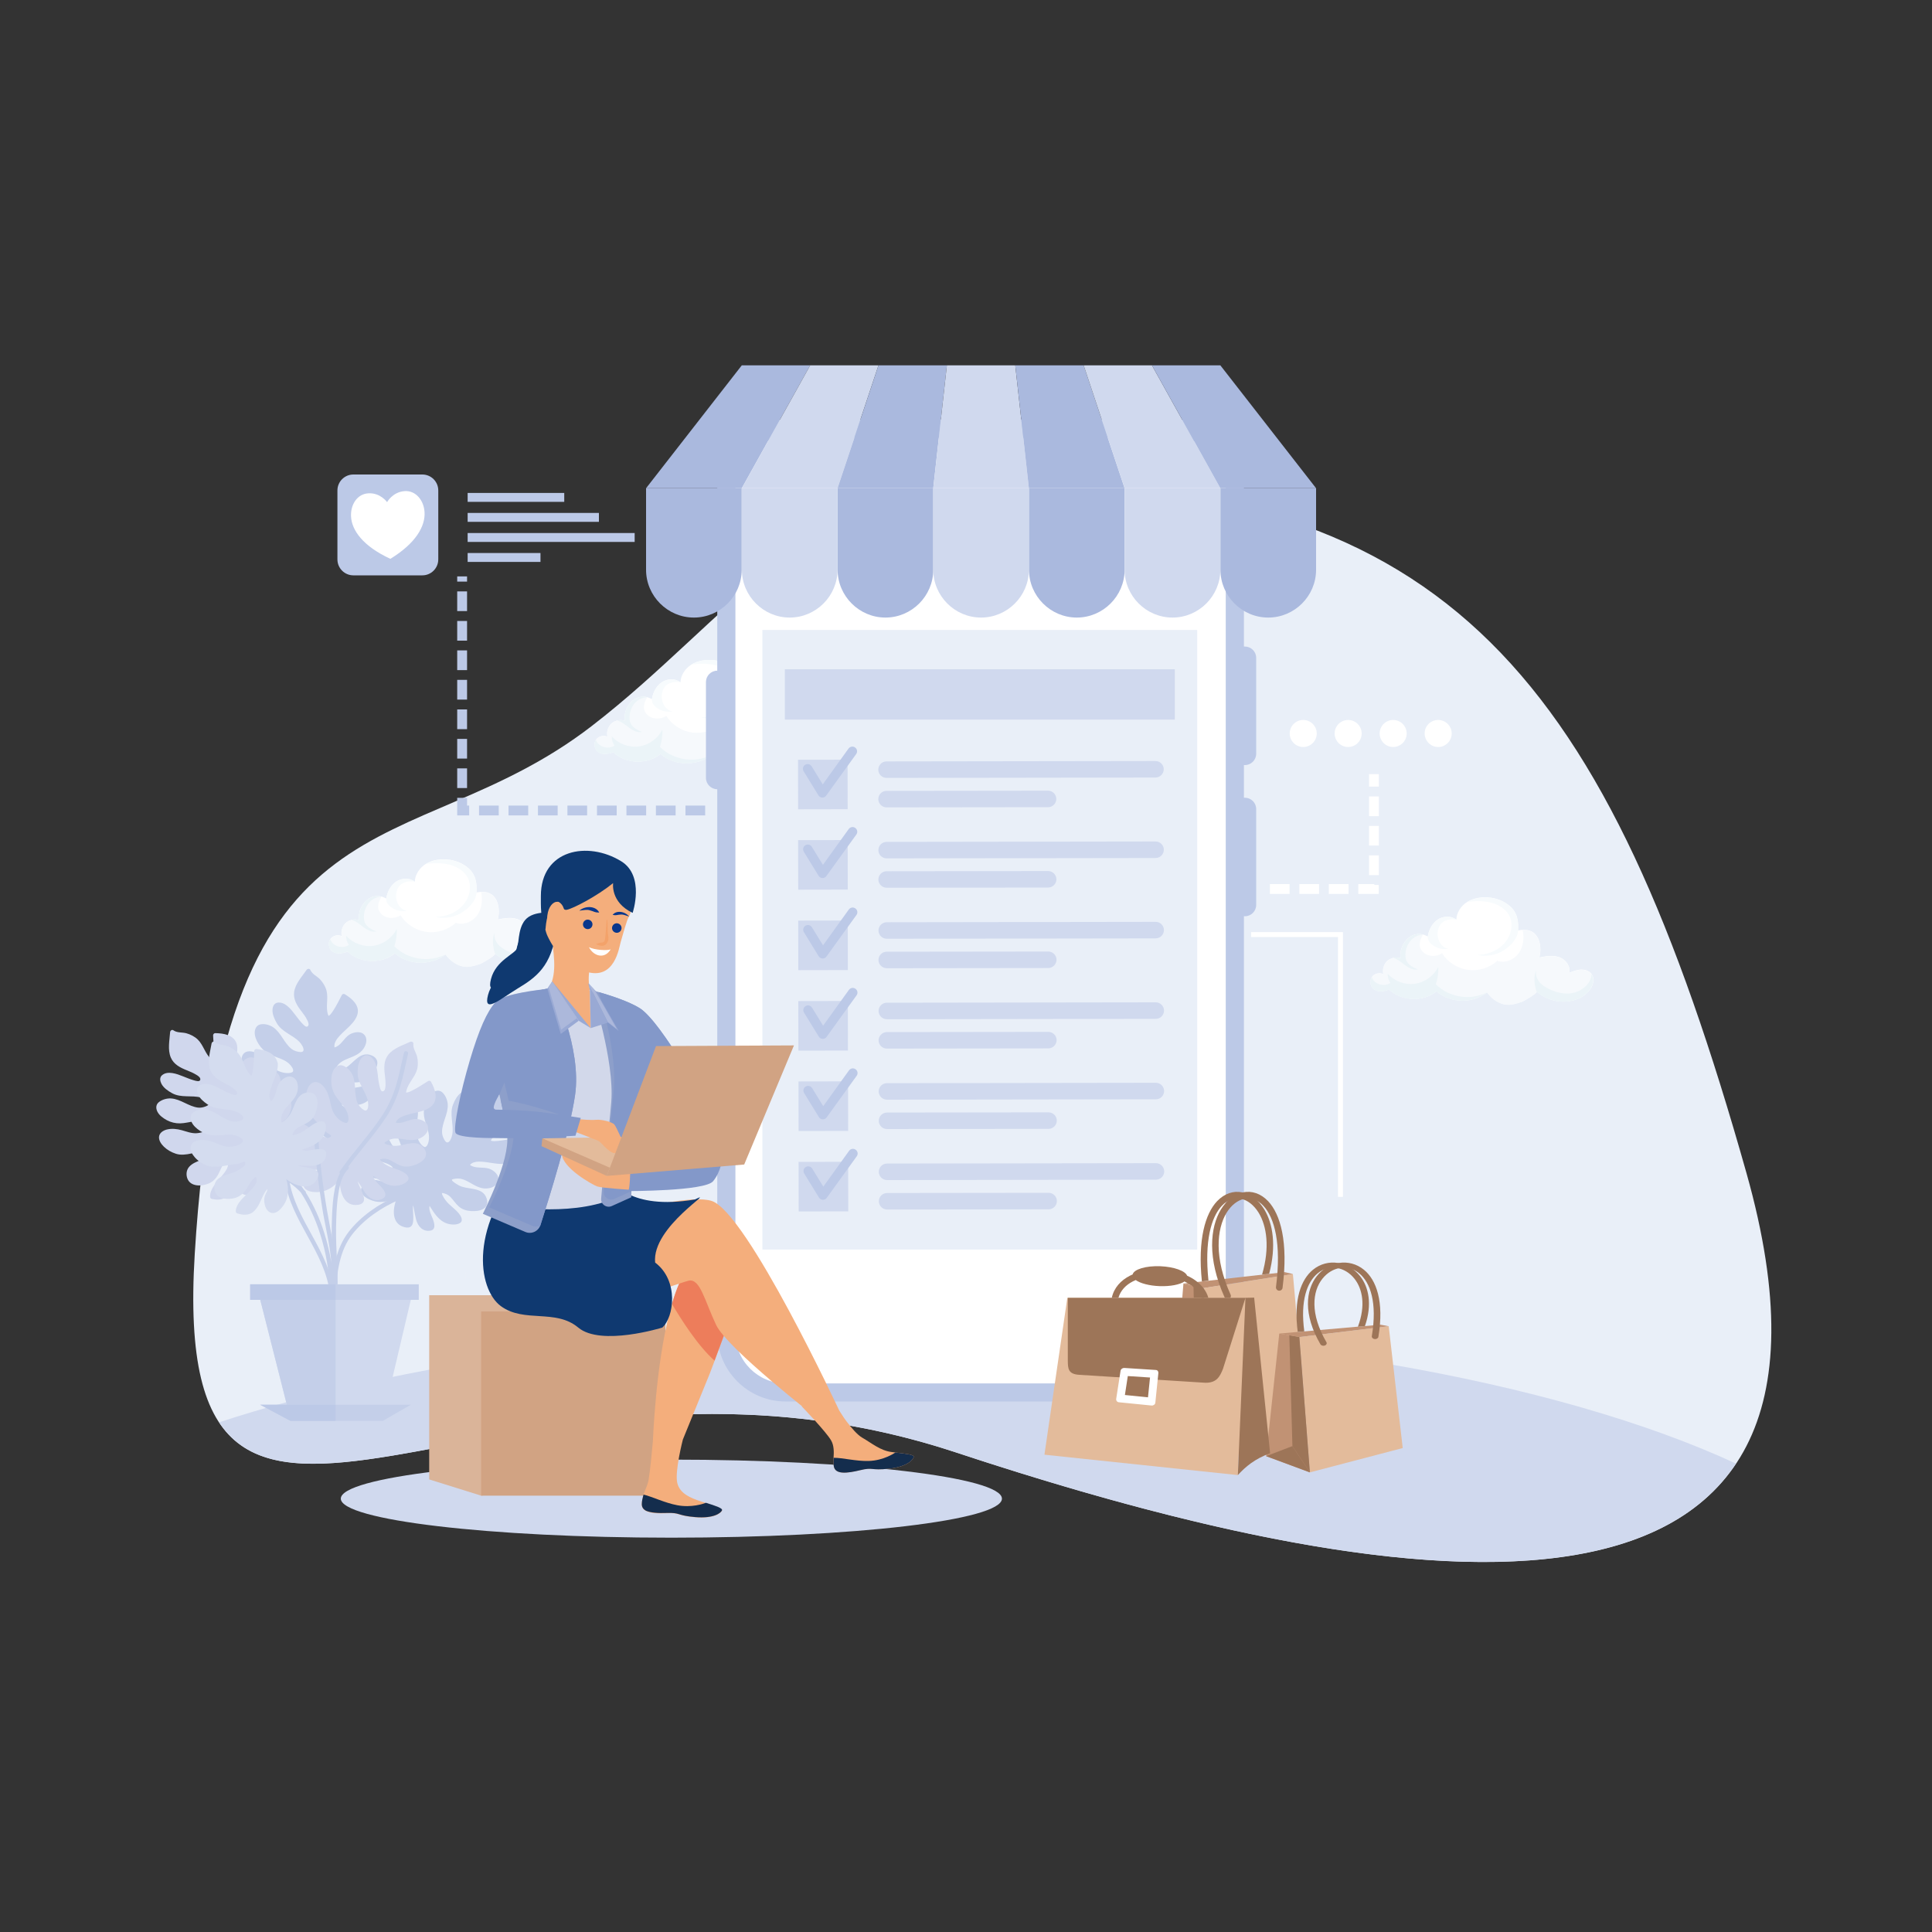<svg xmlns="http://www.w3.org/2000/svg" enable-background="new 0 0 2000 2000" viewBox="0 0 2000 2000" id="online-retailer"><rect x="0" y="0" width="2000" height="2000" fill="#333333" stroke="none"/><path fill="#e9eff8" fill-rule="evenodd" d="M1039,498.6c-199,0-282.9,142.4-426.6,253.1C422.2,898.3,232,802.9,201.6,1298
		c-27.1,440.6,311.1,47.7,787.9,205.5c476.8,157.8,962.5,221.4,818.4-289.3C1663.8,703.6,1501.5,498.6,1039,498.6z" clip-rule="evenodd"></path><path fill="#fff" fill-rule="evenodd" d="M364,952.3c2.5-0.6,5.2-0.6,7.7,0.2c-2-15.3,12.8-31.3,28.1-22.3c1.1-6.9,4.5-13.6,10.2-17.5
			c5.8-3.9,14-4.3,19.4,0.1c0.2-7.5,5-14.5,11.4-18.5c6.4-4,14.2-5.2,21.8-4.6c8.3,0.6,16.5,3.8,22.7,9.4c7.3,6.6,8.5,15.3,8,24.8
			c3.9-0.8,8.1-1,11.9,0.2c10.9,3.4,12.8,18.3,10.1,27.7c6.9-1.4,14.2-2.6,20.8-0.2c6.6,2.4,12,9.5,10,16.2
			c3.9-1.6,7.9-3.2,12.1-3.4c4.2-0.2,8.7,1.2,11.2,4.6c3.3,4.6,1.8,11.2-1.5,15.8c-4.4,6.2-11.5,10.1-18.9,11.7
			c-12.8,2.8-26.8-0.9-36.5-9.7c1.8,1.6-13.5,10.4-15,10.8c-6.2,2-12.4,4.1-18.9,2.6c-7-1.7-13.1-6.4-17.4-12.3
			c-14.8,11.9-38.1,11.3-52.3-1.2c-13.8,11.4-36.1,10.5-49-1.8c-5.4,2.1-12.1,3.1-16.4-0.8c-3.3-3-3.9-8.4-1.4-12.1
			c2.5-3.6,7.9-4.9,11.8-2.9c-1.2-4.8,0.4-10.3,4-13.7C359.5,954,361.7,952.9,364,952.3z" clip-rule="evenodd"></path><path fill="#f7fbfd" fill-rule="evenodd" d="M493.3 924c.5-9.6-.7-18.3-8-24.8-6.2-5.6-14.4-8.8-22.7-9.4-7.5-.5-15.3.7-21.8 4.6 12.7-1.8 26.7-1.2 36.9 6.6 2.6 2 4.9 4.5 6.4 7.4 1.7 3.2 2.5 7 2.4 10.7-.2 8.6-4.8 16.7-11.5 22-6.7 5.3-15.3 7.9-23.9 8.1 8.7 2 18.2.6 26-3.9C484.9 940.7 492.8 932.9 493.3 924zM429.5 912.8c-5.4-4.4-13.7-4-19.4-.1-5.8 3.9-9.2 10.6-10.2 17.5-.7 4.6 3.8 8.6 7.9 10.7 4.1 2.2 9 2.7 13.6 2-4.5-.5-8.2-4.2-10-8.4-2.3-5.4-1.8-11.9 1.5-16.7C416.2 913.1 423.9 911.4 429.5 912.8z" clip-rule="evenodd"></path><path fill="#f6f9fc" fill-rule="evenodd" d="M371.7,952.5c-2.5-0.8-5.2-0.9-7.7-0.2c-2.3,0.6-4.5,1.7-6.2,3.3c-3.6,3.4-5.2,8.9-4,13.7
			c-3.9-2-9.3-0.7-11.8,2.9c-2.5,3.6-1.9,9.1,1.4,12.1c4.3,3.9,11,2.9,16.4,0.8c12.9,12.3,35.2,13.1,49,1.8
			c14.2,12.5,37.5,13,52.3,1.2c4.3,5.9,10.3,10.6,17.4,12.3c6.5,1.6,12.8-0.5,18.9-2.6c1.5-0.5,16.8-9.2,15-10.8
			c9.7,8.8,23.8,12.5,36.5,9.7c7.4-1.6,14.5-5.5,18.9-11.7c3.3-4.6,4.8-11.2,1.5-15.8c-2.4-3.4-7-4.8-11.2-4.6
			c-4.2,0.2-8.2,1.8-12.1,3.4c2-6.7-3.4-13.9-10-16.2c-6.6-2.4-13.9-1.2-20.8,0.2c2.7-9.5,0.8-24.4-10.1-27.7
			c-2.3-0.7-4.6-0.9-7-0.8c1.6,8,0.8,16.8-3.8,23.5c-4.8,7.1-14.4,11.3-22.5,8.3c-8.1,7.4-19.6,10.9-30.4,9.4
			c-10.9-1.5-20.9-7.9-26.8-17.2c-6.1,4.1-15.3,3.7-20.2-1.8c-5.1-5.7-2.6-11.4,0.2-17.1c0.1-0.2,0.1-0.3,0.2-0.4
			C381.5,924.6,370,938.9,371.7,952.5z" clip-rule="evenodd"></path><path fill="#ebf4f8" fill-rule="evenodd" d="M364 952.3c2.5-.6 5.2-.6 7.7.2-1.8-13.6 9.8-27.9 23.2-24.4-5.1.3-10 2.8-13.2 6.8-3.2 3.9-4.9 9-5 14.1 0 2 .2 4 .9 5.8 2 4.8 7.1 7.5 12 9.4-4.6 1-9.3-1.4-13.1-4.2C372.8 957.1 368.6 953.5 364 952.3zM512.3 987c9.7 8.8 23.8 12.5 36.5 9.7 7.4-1.6 14.5-5.5 18.9-11.7 3.3-4.6 4.8-11.2 1.5-15.8 0 9-8.7 16.5-17.4 19-8.7 2.4-18 .3-26.1-3.5-3.9-1.9-7.7-4.2-10.4-7.5-2.7-3.4-4.2-7.9-3.1-12.1C509.1 971.5 510.2 980 512.3 987z" clip-rule="evenodd"></path><path fill="#ebf4f8" fill-rule="evenodd" d="M461,988.1c-14.8,11.9-38.1,11.3-52.3-1.2c-13.8,11.4-36.1,10.5-49-1.8c-5.4,2.1-12.1,3.1-16.4-0.8
			c-3.3-3-3.9-8.4-1.4-12.1c2.2,7.4,12.9,10.5,19.2,6c-1.9-2.8-2.9-6.2-2.8-9.6c6.9,7.8,17.8,11.9,28.1,10.5
			c10.3-1.4,19.8-8.2,24.3-17.6c0.3,6.1-0.6,12.3-2.5,18.1C421.9,993.2,443.9,996.8,461,988.1z" clip-rule="evenodd"></path><path fill="#fff" fill-rule="evenodd" d="M639,745.9c2.5-0.6,5.2-0.6,7.7,0.2c-2-15.3,12.8-31.3,28.1-22.3c1.1-6.9,4.5-13.6,10.2-17.5
			c5.8-3.9,14-4.3,19.4,0.1c0.2-7.5,5-14.5,11.4-18.5c6.4-4,14.2-5.2,21.8-4.6c8.3,0.6,16.5,3.8,22.7,9.4c7.3,6.6,8.5,15.3,8,24.8
			c3.9-0.8,8.1-1,11.9,0.2c10.9,3.4,12.8,18.3,10.1,27.7c6.9-1.4,14.2-2.6,20.8-0.2c6.6,2.4,12,9.5,10,16.2
			c3.9-1.6,7.9-3.2,12.1-3.4c4.2-0.2,8.7,1.2,11.2,4.6c3.3,4.6,1.8,11.2-1.5,15.8c-4.4,6.2-11.5,10.1-18.9,11.7
			c-12.8,2.8-26.8-0.9-36.5-9.7c1.8,1.6-13.5,10.4-15,10.8c-6.2,2-12.4,4.1-18.9,2.6c-7-1.7-13.1-6.4-17.4-12.3
			c-14.8,11.9-38.1,11.3-52.3-1.2c-13.8,11.4-36.1,10.5-49-1.8c-5.4,2.1-12.1,3.1-16.4-0.8c-3.3-3-3.9-8.4-1.4-12.1
			c2.5-3.6,7.9-4.9,11.8-2.9c-1.2-4.8,0.4-10.3,4-13.7C634.5,747.6,636.7,746.4,639,745.9z" clip-rule="evenodd"></path><path fill="#f7fbfd" fill-rule="evenodd" d="M768.3 717.5c.5-9.6-.7-18.3-8-24.8-6.2-5.6-14.4-8.8-22.7-9.4-7.5-.5-15.3.7-21.8 4.6 12.7-1.8 26.7-1.2 36.9 6.6 2.6 2 4.9 4.5 6.4 7.4 1.7 3.2 2.5 7 2.4 10.7-.2 8.6-4.8 16.7-11.5 22-6.7 5.3-15.3 7.9-23.9 8.1 8.7 2 18.2.6 26-3.9C759.9 734.3 767.8 726.5 768.3 717.5zM704.5 706.4c-5.4-4.4-13.7-4-19.4-.1-5.8 3.9-9.2 10.6-10.2 17.5-.7 4.6 3.8 8.6 7.9 10.7 4.1 2.2 9 2.7 13.6 2-4.5-.5-8.2-4.2-10-8.4-2.3-5.4-1.8-11.9 1.5-16.7C691.1 706.7 698.8 705 704.5 706.4z" clip-rule="evenodd"></path><path fill="#f6f9fc" fill-rule="evenodd" d="M646.7,746.1c-2.5-0.8-5.2-0.9-7.7-0.2c-2.3,0.6-4.5,1.7-6.2,3.3c-3.6,3.4-5.2,8.9-4,13.7
			c-3.9-2-9.3-0.7-11.8,2.9c-2.5,3.6-1.9,9.1,1.4,12.1c4.3,3.9,11,2.9,16.4,0.8c12.9,12.3,35.2,13.1,49,1.8
			c14.2,12.5,37.5,13,52.3,1.2c4.2,5.9,10.3,10.6,17.4,12.3c6.5,1.6,12.8-0.5,18.9-2.6c1.5-0.5,16.8-9.2,15-10.8
			c9.7,8.8,23.8,12.5,36.5,9.7c7.4-1.6,14.5-5.5,18.9-11.7c3.3-4.6,4.8-11.2,1.5-15.8c-2.4-3.4-7-4.8-11.2-4.6
			c-4.2,0.2-8.2,1.8-12.1,3.4c2-6.7-3.4-13.9-10-16.2c-6.6-2.4-13.9-1.2-20.8,0.2c2.7-9.5,0.8-24.4-10.1-27.7
			c-2.3-0.7-4.6-0.9-7-0.8c1.6,8,0.8,16.8-3.7,23.5c-4.8,7.1-14.4,11.3-22.5,8.3c-8.1,7.4-19.6,10.9-30.4,9.4
			c-10.9-1.5-20.9-7.9-26.8-17.2c-6.1,4.1-15.3,3.7-20.2-1.8c-5.1-5.7-2.6-11.4,0.2-17.1c0.1-0.2,0.1-0.3,0.2-0.4
			C656.5,718.2,644.9,732.5,646.7,746.1z" clip-rule="evenodd"></path><path fill="#ebf4f8" fill-rule="evenodd" d="M639 745.9c2.5-.6 5.2-.6 7.7.2-1.8-13.6 9.8-27.9 23.2-24.4-5.1.3-10 2.8-13.2 6.7-3.2 3.9-4.9 9-5 14.1 0 2 .2 4 .9 5.8 2 4.8 7.1 7.5 12 9.4-4.6 1-9.3-1.4-13.1-4.2C647.8 750.7 643.5 747.1 639 745.9zM787.3 780.6c9.7 8.8 23.8 12.5 36.5 9.7 7.4-1.6 14.5-5.5 18.9-11.7 3.3-4.6 4.8-11.2 1.5-15.8 0 9-8.7 16.5-17.4 19-8.6 2.4-18 .3-26.1-3.5-3.9-1.9-7.7-4.2-10.4-7.5-2.7-3.4-4.2-7.9-3.1-12.1C784 765.1 785.2 773.6 787.3 780.6zM736 781.7c-14.8 11.9-38.1 11.3-52.3-1.2-13.8 11.4-36.1 10.5-49-1.8-5.4 2.1-12.1 3.1-16.4-.8-3.3-3-3.9-8.4-1.4-12.1 2.2 7.4 12.9 10.5 19.2 6-1.9-2.8-2.9-6.2-2.8-9.6 6.9 7.8 17.8 11.9 28.1 10.5 10.3-1.4 19.8-8.2 24.3-17.6.3 6.1-.6 12.3-2.5 18.1C696.8 786.8 718.9 790.4 736 781.7z" clip-rule="evenodd"></path><path fill="#d0d9ee" fill-rule="evenodd" d="M695,1591.8c188.5,0,342.2-18.1,342.2-40.4c0-22.2-153.7-40.4-342.2-40.4c-188.5,0-342.2,18.1-342.2,40.4
		C352.9,1573.6,506.6,1591.8,695,1591.8z" clip-rule="evenodd"></path><path fill="#fff" fill-rule="evenodd" d="M1442.2,991.6c2.5-0.6,5.2-0.6,7.7,0.2c-2-15.3,12.8-31.4,28.1-22.3c1.1-6.9,4.5-13.6,10.2-17.5
			c5.8-3.9,14-4.3,19.4,0.1c0.2-7.5,4.9-14.5,11.4-18.5c6.4-4,14.2-5.2,21.8-4.6c8.3,0.6,16.5,3.8,22.7,9.4c7.3,6.6,8.6,15.3,8,24.8
			c3.9-0.8,8.1-1,11.9,0.2c10.9,3.4,12.8,18.3,10.1,27.7c6.9-1.4,14.2-2.6,20.8-0.2c6.6,2.4,12,9.5,10,16.2
			c3.9-1.6,7.9-3.2,12.1-3.4c4.2-0.2,8.7,1.2,11.2,4.6c3.3,4.6,1.8,11.2-1.5,15.8c-4.4,6.2-11.5,10.1-18.9,11.7
			c-12.8,2.8-26.8-0.9-36.5-9.7c1.8,1.6-13.5,10.4-15,10.8c-6.2,2-12.4,4.1-18.9,2.6c-7-1.7-13.1-6.4-17.4-12.3
			c-14.8,11.9-38.1,11.3-52.3-1.2c-13.8,11.4-36,10.5-49-1.8c-5.4,2.1-12.1,3.1-16.4-0.8c-3.3-3-3.9-8.4-1.4-12.1
			c2.5-3.6,7.9-4.9,11.8-2.9c-1.2-4.8,0.4-10.3,4-13.7C1437.7,993.3,1439.9,992.2,1442.2,991.6z" clip-rule="evenodd"></path><path fill="#f7fbfd" fill-rule="evenodd" d="M1571.5 963.3c.5-9.6-.7-18.3-8-24.8-6.2-5.6-14.4-8.8-22.7-9.4-7.5-.5-15.3.7-21.8 4.6 12.7-1.8 26.7-1.2 36.9 6.6 2.6 2 4.9 4.5 6.4 7.4 1.7 3.2 2.5 7 2.4 10.7-.2 8.6-4.8 16.7-11.5 22-6.7 5.3-15.3 7.9-23.9 8.1 8.7 2 18.2.6 26-3.9C1563.1 980 1571 972.2 1571.5 963.3zM1507.7 952.1c-5.4-4.4-13.7-4-19.4-.1-5.8 3.9-9.2 10.6-10.2 17.5-.7 4.6 3.8 8.6 7.9 10.7 4.1 2.2 9 2.7 13.6 2-4.5-.5-8.2-4.2-10-8.4-2.3-5.4-1.8-11.9 1.5-16.7C1494.3 952.4 1502 950.7 1507.7 952.1z" clip-rule="evenodd"></path><path fill="#f6f9fc" fill-rule="evenodd" d="M1449.9,991.8c-2.5-0.8-5.2-0.9-7.7-0.2c-2.3,0.6-4.5,1.7-6.2,3.3c-3.7,3.4-5.2,8.9-4,13.7
			c-3.9-2-9.3-0.7-11.8,2.9c-2.5,3.6-1.9,9.1,1.4,12.1c4.3,3.9,11,2.9,16.4,0.8c12.9,12.3,35.2,13.1,49,1.8
			c14.2,12.5,37.6,13,52.3,1.2c4.2,5.9,10.3,10.6,17.4,12.3c6.5,1.6,12.8-0.5,18.9-2.6c1.5-0.5,16.8-9.2,15-10.8
			c9.7,8.8,23.8,12.5,36.5,9.7c7.4-1.6,14.5-5.5,18.9-11.7c3.3-4.6,4.8-11.2,1.5-15.8c-2.4-3.4-7-4.8-11.2-4.6
			c-4.2,0.2-8.2,1.8-12.1,3.4c2-6.7-3.4-13.9-10-16.2c-6.6-2.4-13.9-1.2-20.8,0.2c2.7-9.5,0.8-24.4-10.1-27.7
			c-2.3-0.7-4.6-0.9-7-0.8c1.6,8,0.8,16.8-3.8,23.5c-4.8,7.1-14.4,11.3-22.5,8.3c-8.1,7.4-19.6,10.9-30.4,9.4
			c-10.9-1.5-20.9-7.9-26.8-17.2c-6.1,4.1-15.3,3.7-20.2-1.8c-5.1-5.7-2.6-11.4,0.2-17.1c0.1-0.2,0.1-0.3,0.2-0.4
			C1459.7,963.9,1448.1,978.2,1449.9,991.8z" clip-rule="evenodd"></path><path fill="#ebf4f8" fill-rule="evenodd" d="M1442.2 991.6c2.5-.6 5.2-.6 7.7.2-1.8-13.6 9.8-27.9 23.2-24.4-5.1.3-10 2.8-13.2 6.8-3.2 3.9-4.9 9-5 14.1 0 2 .2 4 .9 5.8 2 4.8 7.1 7.5 12 9.4-4.6 1-9.3-1.4-13.1-4.2C1450.9 996.4 1446.7 992.8 1442.2 991.6zM1590.5 1026.3c9.7 8.8 23.8 12.5 36.5 9.7 7.4-1.6 14.5-5.5 18.9-11.7 3.3-4.6 4.8-11.2 1.5-15.8 0 9-8.7 16.5-17.4 19-8.6 2.4-18 .3-26.1-3.5-3.9-1.9-7.7-4.2-10.4-7.5-2.7-3.4-4.2-7.9-3.1-12.1C1587.2 1010.8 1588.4 1019.3 1590.5 1026.3z" clip-rule="evenodd"></path><path fill="#ebf4f8" fill-rule="evenodd" d="M1539.2,1027.4c-14.8,11.9-38.1,11.3-52.3-1.2c-13.8,11.4-36,10.5-49-1.8c-5.4,2.1-12.1,3.1-16.4-0.8
			c-3.3-3-3.9-8.4-1.4-12.1c2.2,7.4,12.9,10.5,19.2,6c-1.9-2.8-2.9-6.2-2.8-9.6c6.9,7.8,17.8,11.9,28.1,10.5
			c10.3-1.4,19.8-8.2,24.3-17.6c0.3,6.1-0.6,12.3-2.5,18.1C1500,1032.5,1522,1036.1,1539.2,1027.4z" clip-rule="evenodd"></path><path fill="#d0d9ee" fill-rule="evenodd" d="M226.8,1472.4c87.2,132.1,380.4-95.4,762.7,31.1c345.7,114.4,696,179.2,807.6,11.6
		c-184.8-85.6-492.2-141.6-840.2-141.6C671,1373.6,412.4,1411.4,226.8,1472.4z" clip-rule="evenodd"></path><polygon fill="#dab499" fill-rule="evenodd" points="444.3 1340.8 635 1340.8 635 1531.5 498.1 1548.3 444.3 1531.5" clip-rule="evenodd"></polygon><path fill="#f5f6f3" fill-rule="evenodd" d="M481.6,1315.7c0.1,3.8,0.3,6.9,0.6,9.1C481.8,1322.6,481.6,1319.4,481.6,1315.7z" clip-rule="evenodd"></path><path fill="#c4cfe9" fill-rule="evenodd" d="M367.2 1037.8c-2.8-3.6-6.5-6.3-10.3-8.6-1-.6-2.5-.2-3 .8-2.9 5.5-5.6 11.1-9 16.3-1.1 1.7-2.7 4-4.1 5-.1.1-.4.2-.6.3 0 0 0-.1-.1-.1-.3-.4-.4-.9-.6-1.3-2.6-8 .6-16.6-1.5-24.7-1.1-4.3-3.8-8.7-6.9-11.9-3.4-3.4-7.8-5-9.9-9.6-.3-.7-.9-1-1.5-1.1h-.4c-.7.1-1.5.5-1.9 1.1-4.8 7-11.6 14.1-12.9 22.8-1.1 7.7 3 14.2 7.5 20 2.2 2.8 4.3 5.7 5.9 8.9.9 1.7 2.5 4.9.8 6.6-1.8 1.8-4.4-1.4-5.8-2.8-2.8-2.9-5.2-6.3-7.7-9.5-4.1-5.4-10.5-13.5-18.2-12-3.4.7-4.8 4.1-4.9 7.2-.3 4.8 2.1 10 4.5 14.1 5.4 9.2 16.3 11.9 23.4 19.3 1.6 1.7 6 7.5 3.5 9.9-.9.8-3 .6-4 .4-2.6-.4-5.4-1.3-7.5-2.9-7.9-6.1-10.8-16.7-19.1-22.5-3.6-2.5-9.3-4.1-13.6-3-3.7.9-5.4 4.4-5.6 7.9-.2 4.3 1.7 8.7 3.9 12.2 2.5 4.1 5.9 7.6 10.1 10 8.4 4.8 19 5.4 24.5 14.1.8 1.2 1.6 2.8 1.2 4.2-.3 1.1-1.9 1.5-2.9 1.7-4.3.9-9.9-.6-13.7-2.6-4.6-2.4-7.9-6.8-11.4-10.5-3.7-3.9-7.8-7-13-8.6-3.8-1.1-8.4-1-10.8 2.6-2.2 3.2-1.8 7.6-.9 11.1 1.2 4.7 3.8 9.1 7 12.8 3.4 4 8.8 6.2 13.7 7.9 5 1.7 10.3 2.7 15.3 4.6 1.3.5 2.3.8 3.8.9 1.5.1 3.1 0 4.6.4 1.3.3.4 1.7 0 2.6-1 2.2-4.3 2.1-6.4 2.3-2 .1-3.9.7-5.9.7-2.3 0-4.5-.4-6.8-.7-4.4-.7-9.1-1.5-13.5-.1-4.2 1.3-7.2 5.3-8 9.6-1.6 9 8.4 14.5 15.9 15.6 4.8.7 9.1-.3 13.3-2.7 5.2-2.9 9.3-7.1 15.2-7.9.4 2.4-.5 4.3-2.6 6.1-2.9 2.5-7 3.8-10.5 5.1-6.9 2.6-17.1 4.9-20.8 12.1-.5.9-.4 2 .4 2.7 3.3 3.1 7.1 5.6 11.7 6 3.8.3 7.6-1.5 10.7-3.5 5.6-3.7 10.4-9.4 16.6-12-.9 1.6-2.3 2.7-4.1 4-3.1 2.4-4.7 5.8-5.6 9.6-1.3 5.7.7 12 7.4 12 3.7 0 7.4-1.8 10.4-3.7 3.5-2.1 6.3-5.2 8.5-8.6 2.7-4.3 4.2-9.2 5-14.2 5.6 11 17.9 22.5 29.4 13 9.9-8.1-6.4-14.3-12.8-20.7 1.3.5 2.5 1.2 3.7 1.8 3.4 1.7 6.6 3.6 10.1 5 6.5 2.7 13.8 2.4 17.7-4.3 3.4-5.8-3.6-8.5-7.9-9.8-3.5-1.1-10-2.2-12.6-5.7 8.6.9 18.2 2 25.7-3 3.4-2.3 7.4-6.6 7.8-10.9.3-3.5-3.4-4.7-6.1-5-7.4-.7-14.5 2.5-21.9 2.3-1.8-.1-3.5-.3-5.3-.6-.6-.1-1.3-.3-1.9-.6-.2-.1-.5-.3-.6-.4 0-.1.1-.2.2-.4.7-.8 1.5-1.3 2.3-1.9 1.9-1.2 3.9-2 6.1-2.2 4.3-.5 8.6.1 12.8-.7 4.8-.8 8.7-3.6 11.9-7.2 2.8-3.2 5.5-7.2 6-11.5.5-4.5-2.3-7.5-6.3-9-11.2-4.3-17.7 7.3-25.7 12.5-2.1 1.4-4.6 2.3-7 3-1 .3-3.9 1.3-4.8.5-.6-.5 1.3-3.5 1.7-4.1 1.6-2.6 3.7-4.4 6.3-5.9 6.7-3.8 14.8-5 20.1-11 3.5-4 6.2-10.7 2.8-15.5-3.6-5.1-11.6-3.7-16.1-.8-5.7 3.7-8.5 11.3-15.3 13.2-.6-3.2.7-6.2 2.8-9.1 3.2-4.2 7.3-7.7 11.1-11.3 3.6-3.5 7.3-7.3 9.2-12C371.6 1046.7 370.3 1041.8 367.2 1037.8zM535.8 1193.4c1.1-4.4.9-9 .4-13.4-.1-1.2-1.4-2.1-2.5-1.9-6.1 1.1-12.2 2.4-18.4 3-2 .2-4.8.4-6.5-.1-.1 0-.5-.2-.6-.3 0 0 0-.1 0-.1.2-.5.4-.9.7-1.3 4.7-7 13.4-9.9 18.5-16.5 2.7-3.5 4.5-8.4 5.1-12.8.6-4.7-.9-9.2 1.4-13.7.8-1.6-.9-3.1-2.4-3-8.5.5-18.3-.4-25.9 4-6.8 3.9-9.2 11.1-11.1 18.3-.9 3.4-1.8 6.9-3.3 10.2-.8 1.8-2.3 5-4.7 4.7-2.5-.3-1.6-4.3-1.4-6.3.5-4 1.7-8 2.7-11.9 1.7-6.5 4.1-16.6-1.8-21.7-2.6-2.2-6.2-1.2-8.7.6-4 2.8-6.6 7.8-8.3 12.2-3.9 9.9.8 20.2-.7 30.3-.3 2.3-2.2 9.4-5.6 8.9-1.2-.2-2.3-2-2.8-2.9-1.3-2.3-2.3-5.1-2.3-7.7-.1-10 6.5-18.8 5.9-28.9-.3-4.4-2.5-9.8-6-12.6-3-2.4-6.8-1.5-9.7.5-3.5 2.5-5.7 6.7-7.2 10.6-1.7 4.5-2.3 9.3-1.6 14.1 1.4 9.5 7.5 18.2 4.1 28-.5 1.3-1.2 3-2.6 3.6-1.1.5-2.3-.6-3.1-1.2-3.4-2.8-5.6-8.2-6.4-12.4-.9-5.1.5-10.4 1.2-15.4.8-5.3.7-10.5-1.3-15.5-1.4-3.7-4.4-7.2-8.7-6.9-3.9.3-7 3.3-9.3 6.2-3 3.9-4.8 8.6-5.8 13.4-1 5.2.6 10.8 2.3 15.6 1.8 5 4.2 9.8 5.8 14.8.4 1.3.8 2.4 1.6 3.6.9 1.3 1.9 2.4 2.5 3.9.5 1.2-1.1 1.4-2 1.6-2.4.6-4.4-2.1-5.8-3.6-1.3-1.5-2.9-2.7-4.2-4.2-1.4-1.8-2.5-3.8-3.6-5.8-2.2-3.9-4.5-8.1-8.3-10.7-3.6-2.5-8.6-2.4-12.4-.4-8 4.3-6.1 15.6-2.4 22.1 2.4 4.2 5.9 7 10.3 8.8 5.5 2.3 11.3 2.8 15.6 7.1-1.6 1.8-3.7 2.3-6.4 1.7-3.8-.8-7.3-3.1-10.5-5.1-6.3-3.9-14.4-10.4-22.4-8.9-1 .2-1.8.9-1.9 2-.4 4.5 0 9 2.6 12.9 2.1 3.2 5.9 5.1 9.4 6.2 6.3 2.1 13.8 2.3 19.8 5.6-1.8.3-3.5-.2-5.7-.7-3.8-1-7.5-.1-11 1.5-5.3 2.5-9 7.9-4.8 13.3 2.3 2.9 6 4.7 9.4 5.9 3.8 1.5 8 1.8 12 1.4 5-.5 9.8-2.4 14.3-4.8-5.1 11.2-6.6 28 8 31.2 12.5 2.7 7.3-13.9 8.3-22.9.4 1.3.6 2.7.9 4 .7 3.7 1.3 7.4 2.3 11.1 1.9 6.8 6.7 12.4 14.4 11.3 6.6-.9 4.4-8.1 2.8-12.3-1.3-3.4-4.5-9.2-3.3-13.4 4.6 7.4 9.7 15.6 18.2 18.3 3.9 1.3 9.8 1.7 13.4-.6 2.9-1.9 1.6-5.6.1-7.9-4-6.2-11-9.8-15.3-15.8-1.1-1.4-2-2.9-2.8-4.5-.3-.6-.6-1.2-.7-1.9-.1-.2-.1-.6-.1-.8.1 0 .2-.1.4-.1 1 0 2 .4 2.9.7 2.1.7 3.9 1.8 5.5 3.4 3 3.1 5.2 6.8 8.5 9.7 3.6 3.3 8.2 4.6 13 4.9 4.2.2 9.1-.1 12.8-2.4 3.8-2.4 4.5-6.4 3.2-10.5-3.6-11.4-16.7-9.4-25.8-12.4-2.4-.8-4.7-2.2-6.8-3.6-.8-.6-3.4-2.2-3.4-3.5 0-.7 3.6-1.1 4.3-1.2 3-.3 5.7.1 8.6 1.3 7.1 2.9 13.1 8.5 21.1 8.9 5.3.3 12.2-1.8 13.9-7.4 1.8-6-4.2-11.4-9.4-13.1-6.5-2.1-14.2.3-19.8-3.9 2.2-2.5 5.3-3.3 8.9-3.4 5.3-.1 10.5 1 15.7 1.7 5 .7 10.3 1.3 15.2-.2C531.5 1202.4 534.6 1198.4 535.8 1193.4z" clip-rule="evenodd"></path><path fill="#d0d7ed" fill-rule="evenodd" d="M236.1,1071.6c-4.2-1.6-8.8-2-13.3-2.1c-1.2,0-2.2,1.1-2.2,2.3c0.3,6.2,0.9,12.4,0.7,18.6
			c-0.1,2-0.2,4.8-0.9,6.4c0,0.1-0.3,0.4-0.3,0.6c0,0-0.1,0-0.1,0c-0.4-0.2-0.8-0.5-1.2-0.8c-6.4-5.5-8.1-14.6-14-20.4
			c-3.1-3.1-7.8-5.5-12-6.6c-4.6-1.2-9.3-0.2-13.4-3.1c-1.5-1-3.2,0.5-3.3,2c-0.6,8.5-2.7,18.1,0.7,26.2c3,7.2,9.9,10.6,16.7,13.3
			c3.3,1.3,6.6,2.7,9.7,4.6c1.7,1,4.7,2.9,4.1,5.2c-0.6,2.4-4.5,1.1-6.4,0.6c-3.9-1.1-7.7-2.7-11.5-4.2c-6.2-2.5-16-6.2-21.8-1
			c-2.6,2.3-1.9,6-0.5,8.7c2.2,4.3,6.9,7.5,11.1,9.8c9.4,5.1,20.1,1.8,29.9,4.5c2.3,0.6,9.1,3.4,8.1,6.7c-0.3,1.2-2.2,2-3.2,2.4
			c-2.4,1-5.3,1.6-7.9,1.3c-9.9-1.2-17.9-8.8-28-9.5c-4.4-0.3-10,1.3-13.3,4.4c-2.7,2.7-2.4,6.5-0.7,9.6c2,3.8,6,6.5,9.6,8.5
			c4.3,2.3,9,3.4,13.8,3.3c9.6-0.2,19-5.2,28.3-0.5c1.3,0.6,2.8,1.5,3.2,3c0.3,1.1-0.9,2.3-1.6,2.9c-3.2,3-8.8,4.6-13.1,4.8
			c-5.2,0.3-10.3-1.8-15.1-3.1c-5.2-1.4-10.3-2-15.6-0.7c-3.8,1-7.7,3.5-8,7.7c-0.2,3.9,2.4,7.4,5,10c3.5,3.4,7.9,5.9,12.6,7.4
			c5,1.6,10.8,0.8,15.8-0.3c5.2-1.1,10.2-3,15.5-3.9c1.4-0.3,2.4-0.5,3.7-1.1c1.4-0.7,2.7-1.6,4.2-2c1.3-0.4,1.2,1.2,1.3,2.2
			c0.3,2.4-2.6,4.1-4.3,5.3c-1.6,1.2-3,2.6-4.7,3.6c-1.9,1.2-4.1,2-6.2,2.8c-4.1,1.7-8.6,3.4-11.6,6.8c-3,3.3-3.5,8.2-1.9,12.3
			c3.3,8.5,14.7,8.1,21.7,5.2c4.5-1.8,7.6-5,10-9.2c2.9-5.2,4.2-10.9,9-14.6c1.6,1.8,1.8,3.9,0.9,6.6c-1.2,3.6-4,6.8-6.4,9.8
			c-4.6,5.8-12.2,13-11.7,21.1c0.1,1,0.7,1.9,1.7,2.1c4.5,1,9,1.2,13.1-0.9c3.5-1.7,5.8-5.2,7.4-8.6c2.9-6,4-13.4,8.1-18.9
			c0.1,1.8-0.6,3.5-1.4,5.5c-1.4,3.7-1.1,7.4,0.1,11.1c1.8,5.6,6.7,9.9,12.5,6.5c3.2-1.9,5.4-5.4,7.1-8.5c1.9-3.6,2.8-7.7,2.9-11.8
			c0.1-5-1.1-10-3-14.8c10.5,6.5,26.9,10.1,31.9-4c4.3-12-12.9-9-21.7-11.2c1.4-0.2,2.7-0.3,4.1-0.4c3.8-0.2,7.5-0.3,11.3-0.9
			c7-1.1,13.1-5.1,13-12.8c-0.1-6.7-7.5-5.4-11.8-4.3c-3.5,0.9-9.7,3.3-13.7,1.6c7.9-3.6,16.7-7.6,20.5-15.7c1.7-3.7,3-9.5,1.1-13.3
			c-1.5-3.1-5.4-2.3-7.8-1.1c-6.7,3.2-11.2,9.6-17.6,13.2c-1.5,0.9-3.2,1.6-4.8,2.2c-0.6,0.2-1.3,0.4-2,0.5c-0.2,0-0.6,0-0.8,0
			c0-0.1,0-0.2,0-0.4c0.2-1,0.6-1.9,1-2.8c1-2,2.3-3.7,4.1-5c3.4-2.6,7.4-4.3,10.7-7.2c3.7-3.2,5.6-7.6,6.5-12.3c0.8-4.2,1-9-0.8-13
			c-1.9-4.1-5.8-5.3-10-4.5c-11.8,2.1-11.5,15.4-15.6,24c-1.1,2.3-2.8,4.4-4.5,6.2c-0.7,0.8-2.7,3.1-3.9,2.9
			c-0.7-0.1-0.7-3.7-0.7-4.4c0-3.1,0.9-5.7,2.4-8.3c3.8-6.7,10.1-11.9,11.5-19.8c0.9-5.2-0.2-12.3-5.6-14.7
			c-5.7-2.5-11.8,2.8-14.2,7.6c-2.9,6.1-1.5,14.1-6.4,19.2c-2.2-2.5-2.6-5.7-2.2-9.3c0.6-5.2,2.3-10.3,3.7-15.4
			c1.3-4.9,2.5-10,1.7-15.1C244.5,1077,240.9,1073.5,236.1,1071.6z" clip-rule="evenodd"></path><path fill="#d0d7ed" fill-rule="evenodd" d="M450.8,1132.5c-0.6-4.5-2.5-8.7-4.6-12.6c-0.6-1.1-2-1.4-3-0.8c-5.3,3.3-10.4,6.7-16,9.6
			c-1.8,0.9-4.3,2.1-6.1,2.3c-0.1,0-0.5,0-0.7,0c0,0,0-0.1,0-0.1c0-0.5,0.1-0.9,0.2-1.4c1.8-8.3,8.8-14.1,11.1-22.2
			c1.2-4.3,1.1-9.5,0-13.7c-1.2-4.6-4.3-8.2-3.8-13.2c0.2-1.8-2-2.5-3.3-1.9c-7.7,3.6-17.1,6.4-22.6,13.3
			c-4.9,6.1-4.5,13.8-3.6,21.1c0.4,3.5,0.8,7.1,0.7,10.7c-0.1,2-0.3,5.5-2.6,6.1c-2.4,0.7-3.1-3.4-3.6-5.4c-1-4-1.4-8.1-1.9-12.1
			c-0.8-6.7-2.3-17-9.7-19.5c-3.2-1.1-6.2,1.2-7.9,3.7c-2.7,4-3.2,9.7-3.2,14.4c0.1,10.7,8.2,18.5,10.5,28.4c0.5,2.3,1.4,9.6-2,10.4
			c-1.2,0.3-2.8-1-3.7-1.7c-2-1.6-4-3.9-5-6.3c-3.8-9.3-0.9-19.9-5.2-29.1c-1.9-4-5.9-8.2-10.3-9.5c-3.7-1.1-6.9,1.1-8.8,4
			c-2.3,3.6-2.8,8.4-2.8,12.5c0.1,4.8,1.3,9.5,3.7,13.7c4.9,8.3,13.7,14.2,14.1,24.5c0.1,1.4,0,3.2-1.1,4.3c-0.8,0.8-2.4,0.3-3.3,0
			c-4.2-1.3-8.3-5.5-10.5-9.2c-2.7-4.4-3.4-9.8-4.6-14.8c-1.3-5.2-3.2-10-6.9-14c-2.7-2.9-6.8-5-10.6-3.2c-3.5,1.7-5.3,5.7-6.3,9.2
			c-1.3,4.7-1.3,9.8-0.4,14.6c1,5.2,4.5,9.8,7.9,13.7c3.5,4,7.5,7.5,10.9,11.6c0.9,1.1,1.6,1.9,2.8,2.7c1.3,0.9,2.7,1.6,3.8,2.7
			c0.9,0.9-0.5,1.7-1.3,2.2c-2,1.4-4.8-0.3-6.7-1.2c-1.8-0.9-3.7-1.4-5.4-2.4c-2-1.1-3.7-2.6-5.5-4c-3.5-2.8-7.2-5.8-11.6-6.9
			c-4.3-1-8.9,0.9-11.7,4.3c-5.9,7,0,16.7,5.9,21.5c3.8,3,8,4.3,12.9,4.4c5.9,0.1,11.6-1.5,17.1,0.8c-0.9,2.3-2.6,3.5-5.3,4
			c-3.8,0.7-7.9-0.2-11.6-0.8c-7.3-1.3-17.3-4.4-24.1,0c-0.8,0.5-1.3,1.5-1,2.5c1.3,4.4,3.3,8.4,7.1,11.1c3.2,2.2,7.3,2.5,11,2.3
			c6.7-0.4,13.7-3,20.4-2.1c-1.5,0.9-3.3,1.2-5.5,1.4c-3.9,0.5-7,2.6-9.7,5.5c-4,4.3-5.4,10.7,0.4,14.1c3.2,1.9,7.3,2.1,10.9,2.1
			c4.1-0.1,8.1-1.3,11.7-3.2c4.5-2.3,8.2-5.8,11.5-9.7c-0.6,12.3,4.2,28.4,19,26c12.6-2.1,1.7-15.6-0.7-24.4
			c0.8,1.1,1.6,2.3,2.3,3.4c2,3.2,3.9,6.4,6.2,9.4c4.3,5.6,10.8,9,17.5,5.2c5.8-3.3,1.1-9.2-1.9-12.4c-2.5-2.7-7.6-6.9-8-11.2
			c7,5.1,14.8,10.9,23.7,10.3c4.1-0.3,9.7-2,12.2-5.5c2-2.8-0.6-5.8-2.8-7.4c-6-4.3-13.8-5.1-20.1-9c-1.5-0.9-2.9-2-4.2-3.2
			c-0.5-0.5-1-0.9-1.4-1.5c-0.1-0.2-0.3-0.5-0.3-0.7c0.1-0.1,0.2-0.1,0.4-0.2c0.9-0.3,2-0.4,3-0.5c2.3-0.1,4.3,0.2,6.4,1.2
			c3.9,1.8,7.4,4.4,11.4,5.9c4.6,1.7,9.3,1.2,13.9-0.3c4-1.3,8.4-3.5,11-7c2.6-3.7,1.8-7.6-0.9-11c-7.5-9.3-19-2.6-28.5-2.1
			c-2.5,0.1-5.2-0.3-7.6-0.9c-1-0.2-4-0.8-4.4-2c-0.3-0.7,2.9-2.4,3.5-2.7c2.7-1.4,5.4-2,8.4-2c7.7,0,15.3,3.1,22.9,0.5
			c5-1.7,10.7-6.1,10.2-12c-0.5-6.2-8.1-9-13.5-8.7c-6.8,0.4-13.1,5.5-19.9,3.7c1.1-3.1,3.7-5,7-6.4c4.9-2,10.1-3,15.2-4.2
			c4.9-1.2,10-2.6,14-5.8C450.1,1142.5,451.5,1137.6,450.8,1132.5z" clip-rule="evenodd"></path><path fill="#c4cfe9" fill-rule="evenodd" d="M418.2,1089.7c-2.6,11.1-4.8,22.3-8,33.3c-3.3,11.3-8,21.7-14.4,31.5c-13.3,20.3-30.2,37.8-43.9,57.8
			c-0.6,0.8-0.5,1.6,0,2.2c-2.6,5-4.2,10.6-5.3,16.1c-1.9,9.4-2.5,19.1-2.9,28.7c-0.5,11.7-0.4,23.4,0.2,35.1
			c0.6,13.8,1.6,27.6,1,41.4c0,0.8-0.1,1.6-0.1,2.4c-0.2,2.9,4.3,2.8,4.4,0c0.8-13.5,0-27-0.7-40.4c-0.6-12-0.9-23.9-0.4-35.9
			c0.3-9.3,0.8-18.6,2.4-27.8c1.4-8.3,3.7-17.8,10-23.9c0.9-0.9,0.8-2,0.2-2.7c12.8-17.4,27.4-33.3,39.3-51.4
			c6.3-9.7,10.9-20.1,14.2-31.2c3.4-11.2,5.6-22.6,8.2-34C423.1,1088.1,418.8,1087,418.2,1089.7z" clip-rule="evenodd"></path><path fill="#c4cfe9" fill-rule="evenodd" d="M345.9,1338.9c-2.4-21.5-12.3-40.8-22.6-59.5c-10.2-18.6-20.9-37.4-24-58.7c-0.4-2.8-4.7-1.6-4.3,1.2
			c6.2,42.4,41.6,74.2,46.4,117C341.8,1341.7,346.2,1341.7,345.9,1338.9z" clip-rule="evenodd"></path><path fill="#c4cfe9" fill-rule="evenodd" d="M411,1238c-18.9,8.3-37.5,20.9-50.2,37.4c-6.9,9-11,19.2-13.6,29.9c-1-11.2-3-22.2-5.2-33.2
			c-5-25.7-8.8-51.5-11.2-77.5c-1-10.3-1.7-20.7-2.1-31.1c-0.1-2.8-4.6-2.8-4.4,0c1.3,28.8,4.6,57.4,9.1,85.9
			c3,19.3,8.1,38.3,9.6,57.7c-1.7-10.5-4.2-20.9-7.4-31c-4.6-14.5-10.8-28.5-18.9-41.4c0.1-0.5-0.1-1.1-0.6-1.6
			c-0.5-0.6-1.1-1.2-1.7-1.8c-2-3-4.1-6-6.3-8.8c-1-1.3-2.4-0.8-3.1,0.2c-3.4-2.6-7-4.9-10.9-6.9c-9.1-4.7-20.4-7.8-24.8-18.1
			c-1.1-2.6-4.9-0.4-3.8,2.2c4.3,10.2,14.9,14.1,24.2,18.6c8.3,4,15.3,9.2,21.6,15.8c8.8,13.5,15.5,28.4,20.3,43.7
			c5.9,18.6,9.3,38.1,9.4,57.6c0,0.1,0,0.2,0,0.3c-0.3,1.4,0.8,2.4,2.1,2.5c0.6,2,4.2,1.7,4.3-0.8c1.6-20.9,4-42.9,17.4-60
			c12.4-15.8,30.3-27.8,48.6-35.7C415.9,1240.7,413.6,1236.9,411,1238z" clip-rule="evenodd"></path><path fill="#d4dcef" fill-rule="evenodd" d="M278.5,1089.3c-4-2-8.6-2.8-13-3.4c-1.2-0.1-2.3,0.9-2.4,2.1c-0.3,6.2-0.3,12.4-1.1,18.6
			c-0.3,2-0.7,4.8-1.5,6.3c-0.1,0.1-0.3,0.4-0.4,0.6c0,0-0.1,0-0.1-0.1c-0.4-0.2-0.8-0.6-1.1-0.9c-5.8-6.1-6.6-15.3-12-21.7
			c-2.8-3.4-7.2-6.3-11.3-7.8c-4.5-1.6-9.2-1.1-13.1-4.4c-1.4-1.2-3.2,0.2-3.5,1.7c-1.4,8.4-4.4,17.7-1.8,26.1
			c2.3,7.5,8.8,11.5,15.3,14.9c3.2,1.6,6.3,3.3,9.2,5.5c1.6,1.2,4.4,3.3,3.6,5.6c-0.8,2.4-4.6,0.6-6.5-0.1c-3.8-1.4-7.4-3.4-11-5.3
			c-6-3.1-15.3-7.7-21.6-3.1c-2.8,2-2.5,5.8-1.4,8.6c1.8,4.5,6.2,8.2,10.1,10.8c8.8,6,19.8,3.7,29.4,7.4c2.2,0.8,8.7,4.2,7.4,7.5
			c-0.4,1.1-2.4,1.8-3.4,2.1c-2.5,0.7-5.5,1.1-8,0.5c-9.8-2.1-16.9-10.5-26.9-12.2c-4.4-0.7-10.1,0.3-13.6,3.1c-3,2.4-3,6.3-1.6,9.5
			c1.6,3.9,5.3,7.1,8.8,9.4c4,2.7,8.6,4.3,13.4,4.7c9.6,0.7,19.4-3.3,28.2,2.2c1.2,0.7,2.6,1.8,2.9,3.3c0.2,1.1-1.1,2.2-1.8,2.8
			c-3.5,2.7-9.2,3.7-13.5,3.5c-5.2-0.2-10-2.8-14.8-4.6c-5-1.9-10.1-3-15.4-2.2c-3.9,0.6-8,2.7-8.7,6.9c-0.6,3.9,1.6,7.6,4,10.4
			c3.1,3.8,7.3,6.6,11.8,8.6c4.8,2.1,10.6,1.8,15.7,1.2c5.3-0.6,10.4-2,15.8-2.4c1.4-0.1,2.5-0.2,3.8-0.8c1.4-0.6,2.8-1.3,4.3-1.6
			c1.3-0.3,1.1,1.3,1.1,2.3c0,2.4-3,3.8-4.8,4.8c-1.7,1-3.3,2.3-5,3.1c-2,1-4.3,1.6-6.4,2.2c-4.3,1.3-8.9,2.6-12.2,5.7
			c-3.3,3-4.3,7.9-3.1,12.1c2.4,8.8,13.8,9.4,21.1,7.3c4.6-1.4,8.1-4.2,10.9-8.1c3.4-4.9,5.3-10.4,10.4-13.7c1.4,2,1.4,4.1,0.3,6.6
			c-1.6,3.5-4.7,6.4-7.3,9.1c-5.2,5.3-13.4,11.8-13.6,19.8c0,1,0.5,1.9,1.5,2.3c4.3,1.4,8.8,2,13.2,0.4c3.6-1.4,6.2-4.6,8.2-7.8
			c3.4-5.7,5.3-13,9.9-18c-0.1,1.8-0.9,3.4-1.9,5.4c-1.8,3.5-1.8,7.3-0.9,11.1c1.3,5.8,5.8,10.5,11.9,7.7c3.3-1.6,5.9-4.8,7.9-7.8
			c2.3-3.4,3.5-7.4,4-11.4c0.6-5-0.1-10.1-1.5-15c9.8,7.5,25.8,12.6,32.2-0.9c5.4-11.6-11.9-10.2-20.5-13.2c1.4-0.1,2.8,0,4.1,0
			c3.8,0.1,7.5,0.4,11.3,0.2c7-0.4,13.5-3.8,14.2-11.5c0.6-6.7-6.9-6.1-11.3-5.4c-3.6,0.5-10,2.3-13.8,0.3c8.2-2.8,17.3-6,21.9-13.7
			c2.1-3.5,3.9-9.2,2.4-13.2c-1.2-3.3-5.1-2.8-7.7-1.8c-7,2.5-12,8.5-18.8,11.5c-1.6,0.7-3.3,1.3-5,1.7c-0.7,0.1-1.3,0.3-2,0.3
			c-0.2,0-0.5-0.1-0.7-0.1c0-0.1,0-0.2,0-0.4c0.3-1,0.8-1.9,1.3-2.7c1.2-1.9,2.6-3.4,4.6-4.6c3.7-2.2,7.8-3.6,11.3-6.1
			c4-2.8,6.3-7,7.6-11.6c1.2-4.1,1.9-8.9,0.4-13c-1.5-4.3-5.3-5.8-9.5-5.5c-11.9,0.9-12.9,14.2-17.9,22.3c-1.3,2.2-3.2,4.1-5,5.8
			c-0.8,0.7-2.9,2.8-4.1,2.6c-0.7-0.2-0.3-3.7-0.2-4.4c0.3-3,1.4-5.6,3.1-8.1c4.4-6.3,11.2-10.9,13.4-18.6c1.4-5.1,1-12.3-4.1-15.2
			c-5.4-3.1-12.1,1.6-14.8,6.2c-3.5,5.8-2.8,13.9-8.2,18.5c-1.9-2.7-2.1-5.9-1.3-9.4c1.1-5.2,3.3-10.1,5.1-15
			c1.8-4.7,3.5-9.7,3.2-14.8C286.3,1095.5,283.1,1091.6,278.5,1089.3z" clip-rule="evenodd"></path><polygon fill="#d0d9ee" fill-rule="evenodd" points="396.2 1469 300.7 1469 269.4 1345.5 425.3 1345.5" clip-rule="evenodd"></polygon><rect width="174.5" height="16.1" x="259" y="1329.5" fill="#c4cfe9" fill-rule="evenodd" clip-rule="evenodd"></rect><polygon fill="#c4cfe9" fill-rule="evenodd" points="347.4 1345.5 269.4 1345.5 300.7 1469 347.4 1469" clip-rule="evenodd"></polygon><rect width="88.3" height="16.1" x="259" y="1329.5" fill="#bcc9e7" fill-rule="evenodd" clip-rule="evenodd"></rect><polygon fill="#c4cfe9" fill-rule="evenodd" points="396.2 1470.9 300.7 1470.9 269.4 1454.2 425.3 1454.2" clip-rule="evenodd"></polygon><polygon fill="#bcc9e7" fill-rule="evenodd" points="347.4 1454.2 269.4 1454.2 300.7 1470.9 347.4 1470.9" clip-rule="evenodd"></polygon><rect width="190.7" height="190.7" x="498.1" y="1357.6" fill="#d1a383" fill-rule="evenodd" clip-rule="evenodd"></rect><g><path fill="#bcc9e7" fill-rule="evenodd" d="M1217,434.2H813.2c-38.9,0-70.7,31.8-70.7,70.7v189.4l0,0l0,0c-6.5,0-11.7,5.3-11.7,11.7v99.3
			c0,6.4,5.3,11.7,11.7,11.7l0,0l0,0v563.1c0,38.9,31.8,70.7,70.7,70.7H1217c38.9,0,70.7-31.8,70.7-70.7V948.5c0.3,0,0.7,0,1,0l0,0
			c6.5,0,11.7-5.3,11.7-11.7v-99.3c0-6.5-5.3-11.7-11.7-11.7l0,0c-0.3,0-0.7,0-1,0V792c0.3,0,0.7,0,1,0l0,0
			c6.5,0,11.7-5.3,11.7-11.7v-99.3c0-6.5-5.3-11.7-11.7-11.7l0,0c-0.3,0-0.7,0-1,0V505C1287.7,466,1256,434.2,1217,434.2z" clip-rule="evenodd"></path><path fill="#fff" fill-rule="evenodd" d="M1217,453.1H813.2c-28.5,0-51.9,23.3-51.9,51.9v875.2c0,28.5,23.3,51.9,51.9,51.9H1217
			c28.5,0,51.9-23.3,51.9-51.9V505C1268.9,476.4,1245.5,453.1,1217,453.1z" clip-rule="evenodd"></path><path fill="#fff" fill-rule="evenodd" d="M1217,474.4c-132.4,0-271.4,0-403.8,0c-16.8,0-30.6,13.8-30.6,30.6v875.2c0,16.8,13.8,30.6,30.6,30.6H1217
			c16.8,0,30.6-13.8,30.6-30.6V505C1247.6,488.1,1233.8,474.4,1217,474.4z" clip-rule="evenodd"></path><path fill="#d0d9ee" fill-rule="evenodd" d="M867,505.4v84.4c0,27.2-22.3,49.5-49.5,49.5l0,0c-27.2,0-49.5-22.3-49.5-49.5v-84.4H867z" clip-rule="evenodd"></path><path fill="#aab9de" fill-rule="evenodd" d="M966.1,505.4v84.4c0,27.2-22.3,49.5-49.5,49.5l0,0c-27.2,0-49.5-22.3-49.5-49.5v-84.4H966.1z" clip-rule="evenodd"></path><path fill="#d0d9ee" fill-rule="evenodd" d="M1065.1,505.4v84.4c0,27.2-22.3,49.5-49.5,49.5l0,0c-27.2,0-49.5-22.3-49.5-49.5v-84.4H1065.1z" clip-rule="evenodd"></path><path fill="#aab9de" fill-rule="evenodd" d="M1164.2,505.4v84.4c0,27.2-22.3,49.5-49.5,49.5l0,0c-27.2,0-49.5-22.3-49.5-49.5v-84.4H1164.2z" clip-rule="evenodd"></path><path fill="#d0d9ee" fill-rule="evenodd" d="M1263.3,505.4v84.4c0,27.2-22.3,49.5-49.5,49.5l0,0c-27.3,0-49.6-22.3-49.6-49.5v-84.4H1263.3z" clip-rule="evenodd"></path><path fill="#aab9de" fill-rule="evenodd" d="M1362.4 505.4v84.4c0 27.2-22.3 49.5-49.5 49.5l0 0c-27.3 0-49.5-22.3-49.5-49.5v-84.4H1362.4zM668.8 505.4v84.4c0 27.2 22.3 49.5 49.5 49.5l0 0c27.3 0 49.5-22.3 49.5-49.5v-84.4H668.8z" clip-rule="evenodd"></path><polygon fill="#aab9de" fill-rule="evenodd" points="668.8 505.4 767.9 505.4 838.7 378.2 767.9 378.2" clip-rule="evenodd"></polygon><polygon fill="#d0d9ee" fill-rule="evenodd" points="767.9 505.4 867 505.4 909.4 378.2 838.7 378.2" clip-rule="evenodd"></polygon><polygon fill="#aab9de" fill-rule="evenodd" points="867 505.4 966.1 505.4 980.2 378.2 909.4 378.2" clip-rule="evenodd"></polygon><polygon fill="#d0d9ee" fill-rule="evenodd" points="966.1 505.4 1065.1 505.4 1051 378.2 980.2 378.2" clip-rule="evenodd"></polygon><polygon fill="#aab9de" fill-rule="evenodd" points="1065.1 505.4 1164.2 505.4 1121.8 378.2 1051 378.2" clip-rule="evenodd"></polygon><polygon fill="#d0d9ee" fill-rule="evenodd" points="1164.2 505.4 1263.3 505.4 1192.5 378.2 1121.8 378.2" clip-rule="evenodd"></polygon><polygon fill="#aab9de" fill-rule="evenodd" points="1263.3 505.4 1362.4 505.4 1263.3 378.2 1192.5 378.2" clip-rule="evenodd"></polygon></g><g><rect width="450.1" height="641.4" x="790.5" y="650.8" fill="#e9eff8" fill-rule="evenodd" clip-rule="evenodd" transform="translate(-1.271 1.33)"></rect><rect width="403.7" height="52.1" x="813.4" y="691.5" fill="#d0d9ee" fill-rule="evenodd" clip-rule="evenodd" transform="translate(-.934 1.323)"></rect><path fill="#d0d9ee" fill-rule="evenodd" d="M826.1 786.5l51.3-.1.1 51.3-51.3.1L826.1 786.5 826.1 786.5zM826.7 1202.8l51.3-.1.1 51.3-51.3.1L826.7 1202.8 826.7 1202.8zM826.6 1119.5l51.3-.1.1 51.3-51.3.1L826.6 1119.5 826.6 1119.5zM826.4 1036.3l51.3-.1.1 51.3-51.3.1L826.4 1036.3 826.4 1036.3zM826.3 953l51.3-.1.1 51.3-51.3.1L826.3 953 826.3 953zM826.2 869.7l51.3-.1.1 51.3-51.3.1L826.2 869.7zM917.7 788.2l278.4-.4c4.7 0 8.6 3.8 8.6 8.5v0c0 4.7-3.8 8.5-8.5 8.6l-278.4.4c-4.7 0-8.6-3.8-8.6-8.5l0 0C909.2 792.1 913 788.2 917.7 788.2L917.7 788.2zM918.2 1204.5l278.4-.4c4.7 0 8.5 3.8 8.6 8.5l0 0c0 4.7-3.8 8.5-8.5 8.6l-278.4.4c-4.7 0-8.5-3.8-8.6-8.5l0 0C909.7 1208.4 913.5 1204.5 918.2 1204.5L918.2 1204.5zM918.3 1235l167.2-.2c4.7 0 8.5 3.8 8.6 8.5l0 0c0 4.7-3.8 8.5-8.5 8.6l-167.2.2c-4.7 0-8.6-3.8-8.6-8.5l0 0C909.7 1238.8 913.6 1235 918.3 1235L918.3 1235zM918.1 1121.3l278.4-.4c4.7 0 8.5 3.8 8.6 8.5l0 0c0 4.7-3.8 8.6-8.5 8.6l-278.4.4c-4.7 0-8.5-3.8-8.6-8.5l0 0C909.6 1125.1 913.4 1121.3 918.1 1121.3L918.1 1121.3zM918.2 1151.7l167.2-.2c4.7 0 8.6 3.8 8.6 8.5v0c0 4.7-3.8 8.5-8.5 8.6l-167.2.2c-4.7 0-8.6-3.8-8.6-8.5l0 0C909.6 1155.6 913.5 1151.7 918.2 1151.7L918.2 1151.7zM918 1038l278.4-.4c4.7 0 8.5 3.8 8.6 8.5l0 0c0 4.7-3.8 8.6-8.5 8.6l-278.4.4c-4.7 0-8.6-3.8-8.6-8.5l0 0C909.5 1041.9 913.3 1038 918 1038L918 1038zM918 1068.4l167.2-.2c4.7 0 8.6 3.8 8.6 8.5l0 0c0 4.7-3.8 8.5-8.5 8.6l-167.2.2c-4.7 0-8.6-3.8-8.6-8.5l0 0C909.5 1072.3 913.4 1068.5 918 1068.4L918 1068.4zM917.9 954.7l278.4-.4c4.7 0 8.6 3.8 8.6 8.5v0c0 4.7-3.8 8.5-8.5 8.6l-278.4.4c-4.7 0-8.6-3.8-8.6-8.5l0 0C909.4 958.6 913.2 954.7 917.9 954.7L917.9 954.7zM917.9 985.2l167.2-.2c4.7 0 8.6 3.8 8.6 8.5l0 0c0 4.7-3.8 8.5-8.5 8.6l-167.2.2c-4.7 0-8.6-3.8-8.6-8.5l0 0C909.4 989 913.2 985.2 917.9 985.2L917.9 985.2zM917.8 871.5l278.4-.4c4.7 0 8.6 3.8 8.6 8.5l0 0c0 4.7-3.8 8.6-8.5 8.6l-278.4.4c-4.7 0-8.6-3.8-8.6-8.5l0 0C909.3 875.3 913.1 871.5 917.8 871.5L917.8 871.5zM917.8 901.9l167.2-.2c4.7 0 8.5 3.8 8.6 8.5l0 0c0 4.7-3.8 8.5-8.5 8.6L917.9 919c-4.7 0-8.6-3.8-8.6-8.5l0 0C909.3 905.8 913.1 901.9 917.8 901.9L917.8 901.9zM917.7 818.7l167.2-.2c4.7 0 8.5 3.8 8.6 8.5l0 0c0 4.7-3.8 8.6-8.5 8.6l-167.2.2c-4.7 0-8.5-3.8-8.6-8.5l0 0C909.2 822.5 913 818.7 917.7 818.7z" clip-rule="evenodd"></path><path fill="#bcc9e7" fill-rule="evenodd" d="M831.9,798.4c-1.4-2.3-0.7-5.3,1.6-6.7c2.3-1.4,5.3-0.7,6.7,1.6l11.5,18.7l26.7-37.1
			c1.6-2.2,4.6-2.7,6.8-1.1c2.2,1.6,2.7,4.6,1.1,6.8l-30.9,42.8c-0.4,0.6-0.9,1.1-1.5,1.5c-2.3,1.4-5.3,0.7-6.7-1.6L831.9,798.4
			L831.9,798.4z M832.1,881.7c-1.4-2.3-0.7-5.3,1.6-6.7c2.3-1.4,5.3-0.7,6.7,1.6l11.5,18.7l26.7-37.1c1.6-2.2,4.6-2.7,6.8-1.1
			c2.2,1.6,2.7,4.6,1.1,6.8l-30.9,42.8c-0.4,0.6-0.9,1.1-1.5,1.5c-2.3,1.4-5.3,0.7-6.7-1.6L832.1,881.7L832.1,881.7z M832.5,1214.8
			c-1.4-2.3-0.7-5.3,1.6-6.7c2.3-1.4,5.3-0.7,6.7,1.6l11.5,18.7l26.7-37.1c1.6-2.2,4.6-2.7,6.8-1.1c2.2,1.6,2.7,4.6,1.1,6.8
			l-30.9,42.8c-0.4,0.6-0.9,1.1-1.5,1.5c-2.3,1.4-5.3,0.7-6.7-1.6L832.5,1214.8L832.5,1214.8z M832.4,1131.5
			c-1.4-2.3-0.7-5.3,1.6-6.7c2.3-1.4,5.3-0.7,6.7,1.6l11.5,18.7l26.7-37.1c1.6-2.2,4.6-2.7,6.8-1.1c2.2,1.6,2.7,4.6,1.1,6.8
			l-30.9,42.8c-0.4,0.6-0.9,1.1-1.5,1.5c-2.3,1.4-5.3,0.7-6.7-1.6L832.4,1131.5L832.4,1131.5z M832.3,1048.2
			c-1.4-2.3-0.7-5.3,1.6-6.7c2.3-1.4,5.3-0.7,6.7,1.6l11.5,18.7l26.7-37.1c1.6-2.2,4.6-2.7,6.8-1.1c2.2,1.6,2.7,4.6,1.1,6.8
			l-30.9,42.8c-0.4,0.6-0.9,1.1-1.5,1.5c-2.3,1.4-5.3,0.7-6.7-1.6L832.3,1048.2L832.3,1048.2z M832.2,965c-1.4-2.3-0.7-5.3,1.6-6.7
			c2.3-1.4,5.3-0.7,6.7,1.6l11.5,18.7l26.7-37.1c1.6-2.2,4.6-2.7,6.8-1.1c2.2,1.6,2.7,4.6,1.1,6.8l-30.9,42.8
			c-0.4,0.6-0.9,1.1-1.5,1.5c-2.3,1.4-5.3,0.7-6.7-1.6L832.2,965z" clip-rule="evenodd"></path></g><g><path fill="#f4ae7c" fill-rule="evenodd" d="M665.9,1548.3c0.1-0.4,0.2-0.7,0.3-1c1.5-4.9,4.1-9.5,5.2-15.2c1.5-8.3,3.6-30.5,4.5-40.4
			c0.1-3.5,3.2-79.6,17.2-132.6v0c0.8-3.1,1.7-6.1,2.5-9.1c4.6-15.6,9.8-28.3,15.6-35.1c25.9-30.7,50.7,34.2,50.7,34.2l-22.2,59.7
			l-4.7,12.5l-28.1,68.9c0,0-8.6,33.1-5.8,44.9c2.7,11.2,13.6,15.5,24.6,19.2c1.2,0.4,2.5,0.8,3.7,1.2c0.5,0.1,0.9,0.3,1.4,0.4
			c9.3,3,17.6,5.6,16.6,7.8c-1.1,2.7-8.3,8.6-27.6,7c-17-1.4-16-4.1-24.9-4.3c-0.2,0-0.4,0-0.6,0c-0.2,0-0.5,0-0.7,0
			c-0.9,0-2,0-3.1,0.1c-9,0.4-17.3,0.1-22-2.5l0,0c-2.6-1.4-4.1-3.5-4.1-6.6C664.4,1554.1,665.1,1551.2,665.9,1548.3z" clip-rule="evenodd"></path><path fill="#142d4d" fill-rule="evenodd" d="M664.4,1557.2c0,3,1.5,5.1,4.1,6.6l0,0c5,2.3,13.2,2.7,22,2.4c1.2,0,2.2,0,3.1,0c0.2,0,0.5,0,0.7,0
			c0.2,0,0.4,0,0.6,0c8.9,0.2,8,2.9,24.9,4.3c19.3,1.6,26.5-4.3,27.6-7c1-2.3-7.3-4.9-16.6-7.8c-2.6,1-15,5.3-29.7,2.5
			c-12.9-2.4-25.7-8.8-34.9-11c-0.1,0.4-0.2,0.7-0.3,1C665.1,1551.2,664.4,1554.1,664.4,1557.2z" clip-rule="evenodd"></path><path fill="#ed7d5b" fill-rule="evenodd" d="M695.6,1349.8c8.7,14.8,26.9,43.7,44.1,58.7l22.2-59.7c0,0-24.8-64.8-50.7-34.2
			C705.4,1321.6,700.2,1334.3,695.6,1349.8z" clip-rule="evenodd"></path><path fill="#f4ae7c" fill-rule="evenodd" d="M863.2,1518.1c1.7,8.5,13.8,7.1,27.4,3.8c13.6-3.3,10.3,0.6,29.6-1.5c19.3-2.1,25.1-9.3,25.7-12.2
			c0.5-2.5-9-3.4-19.2-4.6c-1.3-0.1-2.6-0.3-3.9-0.5c-11.5-1.5-20-8.9-30.5-15c-9.9-5.8-24.8-29.4-24.8-29.4l-37.7-3
			c0,0,25.2,26.2,30.5,35.3c3.2,5.4,3,12.5,2.6,18C862.8,1512,862.6,1515.1,863.2,1518.1z" clip-rule="evenodd"></path><path fill="#142d4d" fill-rule="evenodd" d="M890.6,1521.9c13.6-3.3,10.3,0.6,29.6-1.5c19.3-2.1,25.1-9.3,25.7-12.2c0.5-2.5-9-3.4-19.2-4.6l-0.1,0.2
			c0,0-11.6,8.2-27.6,8.6c-13.1,0.3-26.9-3.4-36-3.3c-0.2,3-0.4,6.1,0.2,9.1C864.9,1526.6,877.1,1525.2,890.6,1521.9z" clip-rule="evenodd"></path><path fill="#f4ae7c" fill-rule="evenodd" d="M536.3,1286.8c0,0,163.8-55.4,200.4-43.6c36.5,11.8,132.4,217.7,132.4,217.7s11.4,15.7,4.6,18.2
			c-6.3,2.3-26.7-10.1-26.7-10.1s-93.8-72.6-105.6-97.3c-11.8-24.7-16.5-48.3-28.3-46c-11.8,2.4-152,57.7-183.9,24.7
			c-31.8-33-23.5-75.9-23.5-75.9L536.3,1286.8z" clip-rule="evenodd"></path><path fill="#0f3970" fill-rule="evenodd" d="M719.3 1241.7c24.5-11.9-44.9 28-41.1 65.3 24.9 18.8 19.4 56.8 7.4 67.3 0 0-63.5 19.7-87 0-23.5-19.7-55.9-4.5-80.1-22.2-24.2-17.8-33.8-84.4 28.7-151.3 0 0 41.5 44.5 86.7 21.6C633.8 1222.4 651.2 1253.3 719.3 1241.7zM579 945.7c0 0-20-4-31.5 3.3-11.5 7.4-10 25.7-12 32.2s-22.1 12.6-27.2 32.2c-5.1 19.7 11.6 5 30.5-6.6C557.6 995.3 574.5 983.8 579 945.7z" clip-rule="evenodd"></path><path fill="#f4ae7c" fill-rule="evenodd" d="M570.9,965.5c1.2,19.2,7.1,40.2-2.7,57.9l42.5,1.8c-2.1-11-1.5-17.2,1.1-29.9L570.9,965.5z" clip-rule="evenodd"></path><path fill="#d2d8ea" fill-rule="evenodd" d="M516.6,1132.1c0,0,2.7,8.1,5,17.1c-2.6,0-5-0.3-6.1-0.2C505.2,1149.5,514.1,1137.5,516.6,1132.1
			L516.6,1132.1z M472.1,1170.7c0.1,5.7,26.6,7.2,55,7.1l0,0.3c0.3,2.5,0.7,4.8,0.9,6.4c0.2,1.7,0.4,3.6,0.6,5.5
			c1.2,16.4-1.3,39-8.6,57.9c0,0,68.2,12.6,114.9-7c0,0-0.8-18,8.7-42.2c9.6-24.2,55.2-107.1,55.2-107.1s-22.9-41.4-42.6-50.5
			c-19.7-9.1-45.6-16.1-45.6-16.1l-38.4-2.4c0,0-32.7,5.1-40,6.6c-13.1,2.7-18.5,6.5-26.4,19C495,1065.5,471.6,1145,472.1,1170.7z" clip-rule="evenodd"></path><path fill="#cebcb5" fill-rule="evenodd" d="M517.1 1132.5c0 0 1.4 3.8 4.6 18.6 8.8-39.7 8.4-60.8 8.4-60.8C527.5 1111.6 517.1 1132.5 517.1 1132.5zM527.2 1178.2c.3 2.5.7 4.8.9 6.4.2 1.7.4 3.6.6 5.5 16.7-7 28.8-12.6 28.8-12.6C553.1 1178 527.2 1178.2 527.2 1178.2z" clip-rule="evenodd"></path><path fill="#f4ae7c" fill-rule="evenodd" d="M570.1,1023.1l41.3,41.2l-0.8-39.1C610.7,1025.1,585,1016.8,570.1,1023.1z" clip-rule="evenodd"></path><polygon fill="#99a9d4" fill-rule="evenodd" points="599.1 1056.7 611.5 1064.3 571.7 1016" clip-rule="evenodd"></polygon><path fill="#8d9fca" fill-rule="evenodd" d="M524.9,1174.7c3.6,26.3-25.1,81.8-25.1,81.8l44,18.8c6.3,2.7,13.6-0.6,15.7-7.2
			c8.9-27.7,30.2-95.8,35.8-134.4c7.1-49.2-23-111-23-111c-65,4.5-57.2,103-57.2,103s1.7,6.3,3.9,16.2v0c0.5,2.5,1.1,5.2,1.7,8
			C522.1,1157.2,523.6,1165.8,524.9,1174.7z" clip-rule="evenodd"></path><path fill="#8398c9" fill-rule="evenodd" d="M559.2,1268.9c0.1-0.3,0.2-0.5,0.3-0.8c8.9-27.7,30.2-95.8,35.8-134.4c7.2-49.2-23-111-23-111
			c-12.4,0.9-22.1,5.2-29.8,11.5c-25.2,29.6-20.8,85-20.8,85c0,0,1.7,6.3,3.9,16.1l0,0c0.5,2.5,1.1,5.2,1.7,8
			c1.5,7.4,3,15.9,4.2,24.8c3.6,26.3-25.1,81.8-25.1,81.8l44,18.8C553.3,1270.1,556.5,1270,559.2,1268.9z" clip-rule="evenodd"></path><path fill="#8d9fca" fill-rule="evenodd" d="M615,1027.7l-0.6-2.2c0,0,32.2,8.3,48,18.2c15.8,10,43.3,56.1,43.3,56.1l-47.2,50.8c-4.3,42.2-5,88.8-5,88.8
			l-20.2,9.1c-5.4,2.4-11.5-1.8-11-7.7c2.3-28.6,7.9-67.4,10.5-100.3c3.4-42.3-19.9-113.7-19.9-113.7
			C613.8,1027.1,614.4,1027.4,615,1027.7z" clip-rule="evenodd"></path><path fill="#8398c9" fill-rule="evenodd" d="M620,1027.1c9.9,2.8,30.7,9.3,42.4,16.7c12,7.6,30.9,36.3,39.2,49.4l-40.4,43.5c-0.4,3.9-0.7,8-1.1,12.3
			l-1.6,1.7c-3.2,31.5-4.4,58.9-4.8,82.4l-17.7,8c-5.4,2.4-11.5-1.8-11-7.7c2.3-28.6,7.9-73.8,10.5-106.7
			C638.1,1095.9,626.6,1050.1,620,1027.1z" clip-rule="evenodd"></path><path fill="#f4ae7c" fill-rule="evenodd" d="M654.5,1231.8c0,0-31.5-1.9-36.3-3.6c-4.8-1.7-35.9-19.1-36.5-33.3s74.4,20.1,74.4,20.1L654.5,1231.8z" clip-rule="evenodd"></path><polygon fill="#e3bb9b" fill-rule="evenodd" points="561.4 1178.4 690.3 1176.3 628.1 1217.3" clip-rule="evenodd"></polygon><polygon fill="#d1a383" fill-rule="evenodd" points="628.1 1217.3 560.6 1186.5 561.4 1178.4 631.3 1208.8" clip-rule="evenodd"></polygon><path fill="#f4ae7c" fill-rule="evenodd" d="M600.8,1158.7c0,0,10.5,1.1,16.6,0.5c4.7-0.5,15.9,2,18.5,4.8c2.6,2.9,10,21.6,11.7,22.9
			c1.6,1.3-1.2,3.5-4.2,2c0,0-3.6,7.5-10.2,3.9c-6.6-3.6-10.7-10.5-14.2-12c-3.5-1.5-24-9.3-24-9.3S595.5,1156.3,600.8,1158.7z" clip-rule="evenodd"></path><polygon fill="#99a9d4" fill-rule="evenodd" points="609 1017.8 629.4 1058.6 640.4 1067.2 616.9 1026.2" clip-rule="evenodd"></polygon><polygon fill="#acb8db" fill-rule="evenodd" points="609 1017.8 629 1057.7 638.4 1065.1 615 1024.1" clip-rule="evenodd"></polygon><polygon fill="#99a9d4" fill-rule="evenodd" points="629.4 1058.6 611.5 1064.3 610.7 1025.1 609 1017.8" clip-rule="evenodd"></polygon><path fill="#8398c9" fill-rule="evenodd" d="M652.4,1213.4c0,0-0.3,16.3-2,19.6c0,0,79.4,0.1,87.8-10.2c8.4-10.3,9.5-23.6,9.5-23.6L652.4,1213.4z" clip-rule="evenodd"></path><polygon fill="#d1a383" fill-rule="evenodd" points="628.1 1217.3 679.1 1082.9 821.9 1082.2 770.4 1205.5" clip-rule="evenodd"></polygon><polygon fill="#99a9d4" fill-rule="evenodd" points="571.7 1016 599.1 1056.7 580.5 1070.3 566.6 1023.4" clip-rule="evenodd"></polygon><polygon fill="#acb8db" fill-rule="evenodd" points="571.7 1016 597.2 1054 580.9 1065.9 567.8 1021.6" clip-rule="evenodd"></polygon><path fill="#8d9fca" fill-rule="evenodd" d="M518.2,1138.6l0.7,3.3c0.5,2.5,1.1,5.2,1.7,8c5.8,2.5,58.4,3.9,58.4,3.9
			C579.1,1153.8,536.4,1139.1,518.2,1138.6z" clip-rule="evenodd"></path><path fill="#8398c9" fill-rule="evenodd" d="M520.3,1148.8c8.5,0.2,22.3,0.7,33.6,1.8c17.5,1.7,47.3,6.7,47.3,6.7l-5.5,18.4c0,0-54,3.3-83.2,2.4l0,0
			c0,0-38.7,0.5-41-5.5c-2.3-6,5.2-42.3,14.8-74.7c9.6-32.4,17.9-50.8,26.5-60.3c8.6-9.4,49.7-13.4,49.7-13.4l-45.3,108.3
			c0,0-5.9,9.5-6.1,13.8c-0.1,1.3,0.8,2,2,2.4c0.9,0,2.8,0,5.4,0.1L520.3,1148.8z" clip-rule="evenodd"></path><path fill="#d1a383" fill-rule="evenodd" d="M737.9,1135.6c6-0.7,10.3,3.4,9.7,9.3c-0.6,5.8-5.9,11.1-11.8,11.8c-5.9,0.7-10.3-3.4-9.7-9.3
				C726.7,1141.6,732,1136.3,737.9,1135.6z" clip-rule="evenodd"></path><path fill="#d1a383" fill-rule="evenodd" d="M737.9,1135.6c3.6-0.4,6.6,0.9,8.3,3.4c-1.8,4.5-6.2,8.1-11.1,8.7c-3.6,0.4-6.6-0.9-8.3-3.4
				C728.6,1139.8,733.1,1136.1,737.9,1135.6z" clip-rule="evenodd"></path><path fill="#0f3970" fill-rule="evenodd" d="M575.9,962.3c0,0-20-4-31.5,3.3c-11.5,7.4-10,25.7-12,32.2s-22.1,12.6-27.2,32.2c-5.1,19.7,11.6,5,30.5-6.6
			C554.6,1012,571.4,1000.4,575.9,962.3z" clip-rule="evenodd"></path><path fill="#f4ae7c" fill-rule="evenodd" d="M566.9,969.2c2.2,4.4,12.6,28.1,39.7,36.6c29.7,9.4,34.2-24.6,35.9-30.5c1.7-5.9,6.6-23.8,8.4-26.1
			c1.8-2.3,7.6-20.3-3.7-33.4c-11.3-13.1-62.2,5-73.3,11C559.7,934.6,562.3,959.9,566.9,969.2z" clip-rule="evenodd"></path><path fill="#0f3970" fill-rule="evenodd" d="M634.7,914.2c0,0-3,19.8,20.2,30.8c0,0,12.9-38.2-11.8-53.4c-34.5-21.3-83.2-12.4-83.2,36
			c0,9-0.6,23.4,4.8,35.1c0,0,0.5-19.2,8.6-27c8.1-7.8,6.7,7.5,13.5,6.1C593.6,940.4,618,927.7,634.7,914.2z" clip-rule="evenodd"></path><path fill="#09378c" fill-rule="evenodd" d="M608.9 952c2.7.3 4.7 2.7 4.4 5.4-.3 2.7-2.7 4.7-5.4 4.4-2.7-.3-4.7-2.7-4.4-5.4C603.8 953.7 606.2 951.7 608.9 952zM639 955.8c2.7.3 4.7 2.7 4.4 5.4-.3 2.7-2.7 4.7-5.4 4.4-2.7-.3-4.7-2.7-4.4-5.4C633.9 957.5 636.3 955.5 639 955.8z" clip-rule="evenodd"></path><path fill="#fff" fill-rule="evenodd" d="M609.7,980.5c5.6,2.9,19,3.9,22.5,2.2C625.7,993.7,614,989.4,609.7,980.5z" clip-rule="evenodd"></path><path fill="#f3a26a" fill-rule="evenodd" d="M628,951.5c1.8,2.3,0.4,11,1.7,17.9c0.4,2.2,0.1,4.3-1,6.2l-0.2,0.4c-1.2,1.9-2.9,3-5,3.1
			c-1.9,0.1-4.1-0.5-6.7-1.9c5-1.2,2.8-1.2,6.5-1.5c1-0.1,1.8-0.6,2.4-1.5l0.2-0.3C626.8,972,627.9,953.9,628,951.5z" clip-rule="evenodd"></path><path fill="#09378c" fill-rule="evenodd" d="M620.3 944.7c-5.3-.1-4.5-1-10.2-2.5-2.7-.7-5.9 0-10.4.5C606.8 936.8 617.4 938.3 620.3 944.7zM634.2 947.1c4.3.8 3.8-.1 8.7-.4 2.3-.1 4.8.9 8.4 2.1C646.4 942.9 637.6 942.4 634.2 947.1z" clip-rule="evenodd"></path><path fill="#f4ae7c" fill-rule="evenodd" d="M577,933.6c4.9,0.5,8.2,7.4,7.4,15.4c-0.8,8-5.4,14.1-10.3,13.6c-4.9-0.5-8.2-7.4-7.4-15.4
			C567.6,939.3,572.2,933.2,577,933.6z" clip-rule="evenodd"></path></g><g><polygon fill="#e3bb9b" fill-rule="evenodd" points="1256.8 1514.2 1245.9 1333.4 1338.4 1318.9 1352.9 1481.6" clip-rule="evenodd"></polygon><polygon fill="#c19274" fill-rule="evenodd" points="1211.5 1492.5 1256.8 1514.2 1245.9 1333.4 1225.1 1328.7" clip-rule="evenodd"></polygon><polygon fill="#9d7558" fill-rule="evenodd" points="1235.5 1331 1238.7 1479.1 1256.8 1514.2 1245.9 1333.4" clip-rule="evenodd"></polygon><polygon fill="#9d7558" fill-rule="evenodd" points="1238.7 1479.1 1211.5 1492.5 1256.8 1514.2" clip-rule="evenodd"></polygon><polygon fill="#c19274" fill-rule="evenodd" points="1329.9 1316.9 1338.4 1318.9 1245.9 1333.4 1225.1 1328.7" clip-rule="evenodd"></polygon><path fill="#9d7558" fill-rule="evenodd" d="M1273.9,1340.2c0.8,1.7,0,3.7-1.7,4.5c-1.7,0.8-3.7,0-4.5-1.7c-18.2-40.4-15-72.5-3.8-91
			c6-9.8,14.3-16,23-17.7c8.9-1.8,18.2,1.1,25.9,9.2c12.7,13.5,21,42.2,14.9,89.6c-0.2,1.9-1.9,3.2-3.8,3c-1.9-0.2-3.2-1.9-3-3.8
			c5.8-45.1-1.6-71.9-13.1-84.1c-5.9-6.3-12.9-8.5-19.6-7.2c-6.9,1.4-13.5,6.4-18.5,14.5C1259.5,1272.4,1256.7,1302.1,1273.9,1340.2
			z" clip-rule="evenodd"></path><path fill="#9d7558" fill-rule="evenodd" d="M1313.8,1318.7c7.7-29,3.9-52-5-66.7c-6-9.8-14.3-16-23-17.7c-8.9-1.8-18.2,1.1-25.9,9.2
			c-12.1,12.8-20.2,39.5-15.7,83l6.8-0.8c-4.3-41.2,2.9-65.9,13.9-77.5c5.9-6.3,12.9-8.5,19.6-7.2c6.9,1.3,13.5,6.4,18.5,14.5
			c8.3,13.7,11.7,35.8,3.5,63.9L1313.8,1318.7z" clip-rule="evenodd"></path><polygon fill="#e3bb9b" fill-rule="evenodd" points="1356 1524.2 1345.1 1384.1 1437.6 1372.9 1452.1 1499" clip-rule="evenodd"></polygon><polygon fill="#c19274" fill-rule="evenodd" points="1310.7 1507.4 1356 1524.2 1345.1 1384.1 1324.3 1380.5" clip-rule="evenodd"></polygon><polygon fill="#9d7558" fill-rule="evenodd" points="1334.7 1382.3 1337.9 1497 1356 1524.2 1345.1 1384.1" clip-rule="evenodd"></polygon><polygon fill="#9d7558" fill-rule="evenodd" points="1337.9 1497 1310.7 1507.4 1356 1524.2" clip-rule="evenodd"></polygon><polygon fill="#c19274" fill-rule="evenodd" points="1429.1 1371.3 1437.6 1372.9 1345.1 1384.1 1324.3 1380.5" clip-rule="evenodd"></polygon><path fill="#9d7558" fill-rule="evenodd" d="M1373.1,1389.4c0.8,1.3,0,2.9-1.7,3.5c-1.7,0.6-3.7,0-4.5-1.3c-18.2-31.3-15-56.2-3.8-70.5
			c6-7.6,14.3-12.4,23-13.7c8.9-1.4,18.2,0.8,25.9,7.1c12.7,10.4,21,32.7,14.9,69.4c-0.2,1.4-1.9,2.5-3.8,2.3c-1.9-0.2-3.2-1.5-3-3
			c5.8-34.9-1.6-55.7-13.1-65.1c-5.9-4.9-12.9-6.6-19.6-5.5c-6.9,1-13.5,4.9-18.5,11.2C1358.6,1336.8,1355.9,1359.9,1373.1,1389.4z" clip-rule="evenodd"></path><path fill="#9d7558" fill-rule="evenodd" d="M1413,1372.7c7.7-22.4,3.9-40.3-5-51.6c-6-7.6-14.3-12.4-23-13.7c-8.9-1.4-18.2,0.8-25.9,7.1
			c-12.1,9.9-20.2,30.6-15.7,64.3l6.8-0.6c-4.3-31.9,2.9-51.1,13.9-60.1c5.9-4.9,12.9-6.6,19.6-5.5c6.9,1,13.5,4.9,18.5,11.2
			c8.3,10.6,11.7,27.7,3.5,49.6L1413,1372.7z" clip-rule="evenodd"></path></g><g><polygon fill="#e3bb9b" fill-rule="evenodd" points="1289.3 1343.5 1281.4 1527 1081.2 1505.9 1104.9 1343.5" clip-rule="evenodd"></polygon><path fill="#9d7558" fill-rule="evenodd" d="M1314.8 1504.4c-16.1 5.9-25.5 14-33.4 22.6l7.9-183.5 9-.2L1314.8 1504.4zM1289.3 1343.5l-23.3 73.6c-3.3 8.2-6.8 15.3-20.3 14.2l-128.5-8.1c-11.5-.7-11.7-6.5-11.8-14.4v-65.3H1289.3z" clip-rule="evenodd"></path><path fill="#fff" fill-rule="evenodd" d="M1196.6,1418.2l-32.7-2.1c-1.8-0.1-3.6,1.1-3.9,2.9l-4.5,29c-0.3,1.8,0.9,3.4,2.6,3.6l34,3.4
			c1.8,0.2,3.7-1.1,3.9-2.9l3.1-30.4C1199.4,1420,1198.4,1418.3,1196.6,1418.2z" clip-rule="evenodd"></path><polygon fill="#9d7558" fill-rule="evenodd" points="1190.5 1426 1188.4 1446.5 1164.5 1444.1 1167.5 1424.5" clip-rule="evenodd"></polygon><path fill="#9d7558" fill-rule="evenodd" d="M1250.9,1343.5c-2-7.1-6.7-13-13-17.7c-2.7-2-5.8-3.8-9-5.2c-1.9-5-13.5-9.2-27.7-9.8
			c-15-0.6-27.5,3.2-28.7,8.5c-0.9,0.4-1.9,0.8-2.8,1.3c-9.4,4.8-16.5,12.4-18.8,22.9h6.9c2.2-7.7,7.7-13.3,14.9-17c1-0.5,2-1,3-1.4
			c4.7,3.4,14,5.9,24.7,6.3c11.2,0.4,21-1.6,25.8-4.8c2.8,1.3,5.5,2.8,7.9,4.6c4.5,3.3,8,7.5,9.8,12.3H1250.9z" clip-rule="evenodd"></path></g><polygon fill="#fff" fill-rule="evenodd" points="1295.1 964.9 1390.2 964.9 1390.2 1239 1385.1 1239 1385.1 970 1295.1 970" clip-rule="evenodd"></polygon><path fill="#bcc9e7" fill-rule="evenodd" d="M709.6 844.1v-10.2h20.4v10.2H709.6L709.6 844.1zM473.3 596.7v5.4h10.2v-5.4H473.3L473.3 596.7zM473.3 612.2h10.2v20.4h-10.2V612.2L473.3 612.2zM473.3 642.8h10.2v20.4h-10.2V642.8L473.3 642.8zM473.3 673.3h10.2v20.4h-10.2V673.3L473.3 673.3zM473.3 703.8h10.2v20.4h-10.2V703.8L473.3 703.8zM473.3 734.4h10.2v20.4h-10.2V734.4L473.3 734.4zM473.3 764.9h10.2v20.4h-10.2V764.9L473.3 764.9zM473.3 795.4h10.2v20.4h-10.2V795.4L473.3 795.4zM473.3 825.9h10.2v8h2.2v10.2h-12.4V825.9L473.3 825.9zM495.9 844.1v-10.2h20.4v10.2H495.9L495.9 844.1zM526.4 844.1v-10.2h20.4v10.2H526.4L526.4 844.1zM556.9 844.1v-10.2h20.4v10.2H556.9L556.9 844.1zM587.4 844.1v-10.2h20.4v10.2H587.4L587.4 844.1zM618 844.1v-10.2h20.4v10.2H618L618 844.1zM648.5 844.1v-10.2h20.4v10.2H648.5L648.5 844.1zM679 844.1v-10.2h20.4v10.2H679zM437.2 595.6h-71.4c-9.1 0-16.5-7.4-16.5-16.5v-71.4c0-9.1 7.4-16.5 16.5-16.5h71.4c9.1 0 16.5 7.4 16.5 16.5v71.4C453.7 588.2 446.3 595.6 437.2 595.6zM584.1 519.5h-100v-9.2h100V519.5L584.1 519.5zM559.5 581.7h-75.4v-9.2h75.4V581.7L559.5 581.7zM620.1 540.2H484.1v-9.2h135.9V540.2L620.1 540.2zM657 561H484.1v-9.2H657V561z" clip-rule="evenodd"></path><path fill="#fff" fill-rule="evenodd" d="M400.7 519.8c0 0 5.8-10.7 18.4-11.4 11.3-.7 19.7 9.5 20.4 21.9.8 14.3-8.8 31.9-35.4 48.2-28.3-13.1-39.9-29.4-40.7-43.7-.7-12.4 6.4-23.4 17.7-24.1C393.7 509.8 400.7 519.8 400.7 519.8zM1335 915.2v10.2h-20.4v-10.2H1335L1335 915.2zM1417.2 801.4v12.9h10.2v-12.9H1417.2L1417.2 801.4zM1417.2 824.5h10.2v20.4h-10.2V824.5L1417.2 824.5zM1417.2 855h10.2v20.3h-10.2V855L1417.2 855zM1417.2 885.5h10.2v20.4h-10.2V885.5L1417.2 885.5zM1423.1 916.1h4.2v9.3h-21.2v-10.2h16.1L1423.1 916.1 1423.1 916.1zM1396 915.2v10.2h-20.4v-10.2H1396L1396 915.2zM1365.5 915.2v10.2h-20.4v-10.2H1365.5zM1349.1 745.3c7.7 0 14 6.3 14 14 0 7.7-6.3 14-14 14-7.7 0-14-6.3-14-14C1335.1 751.6 1341.4 745.3 1349.1 745.3L1349.1 745.3zM1488.8 745.3c7.7 0 14 6.3 14 14 0 7.7-6.3 14-14 14-7.7 0-14-6.3-14-14C1474.7 751.6 1481 745.3 1488.8 745.3L1488.8 745.3zM1442.2 745.3c7.7 0 14 6.3 14 14 0 7.7-6.3 14-14 14-7.7 0-14-6.3-14-14C1428.2 751.6 1434.5 745.3 1442.2 745.3L1442.2 745.3zM1395.6 745.3c7.7 0 14 6.3 14 14 0 7.7-6.3 14-14 14-7.7 0-14-6.3-14-14C1381.6 751.6 1387.9 745.3 1395.6 745.3z" clip-rule="evenodd"></path></svg>